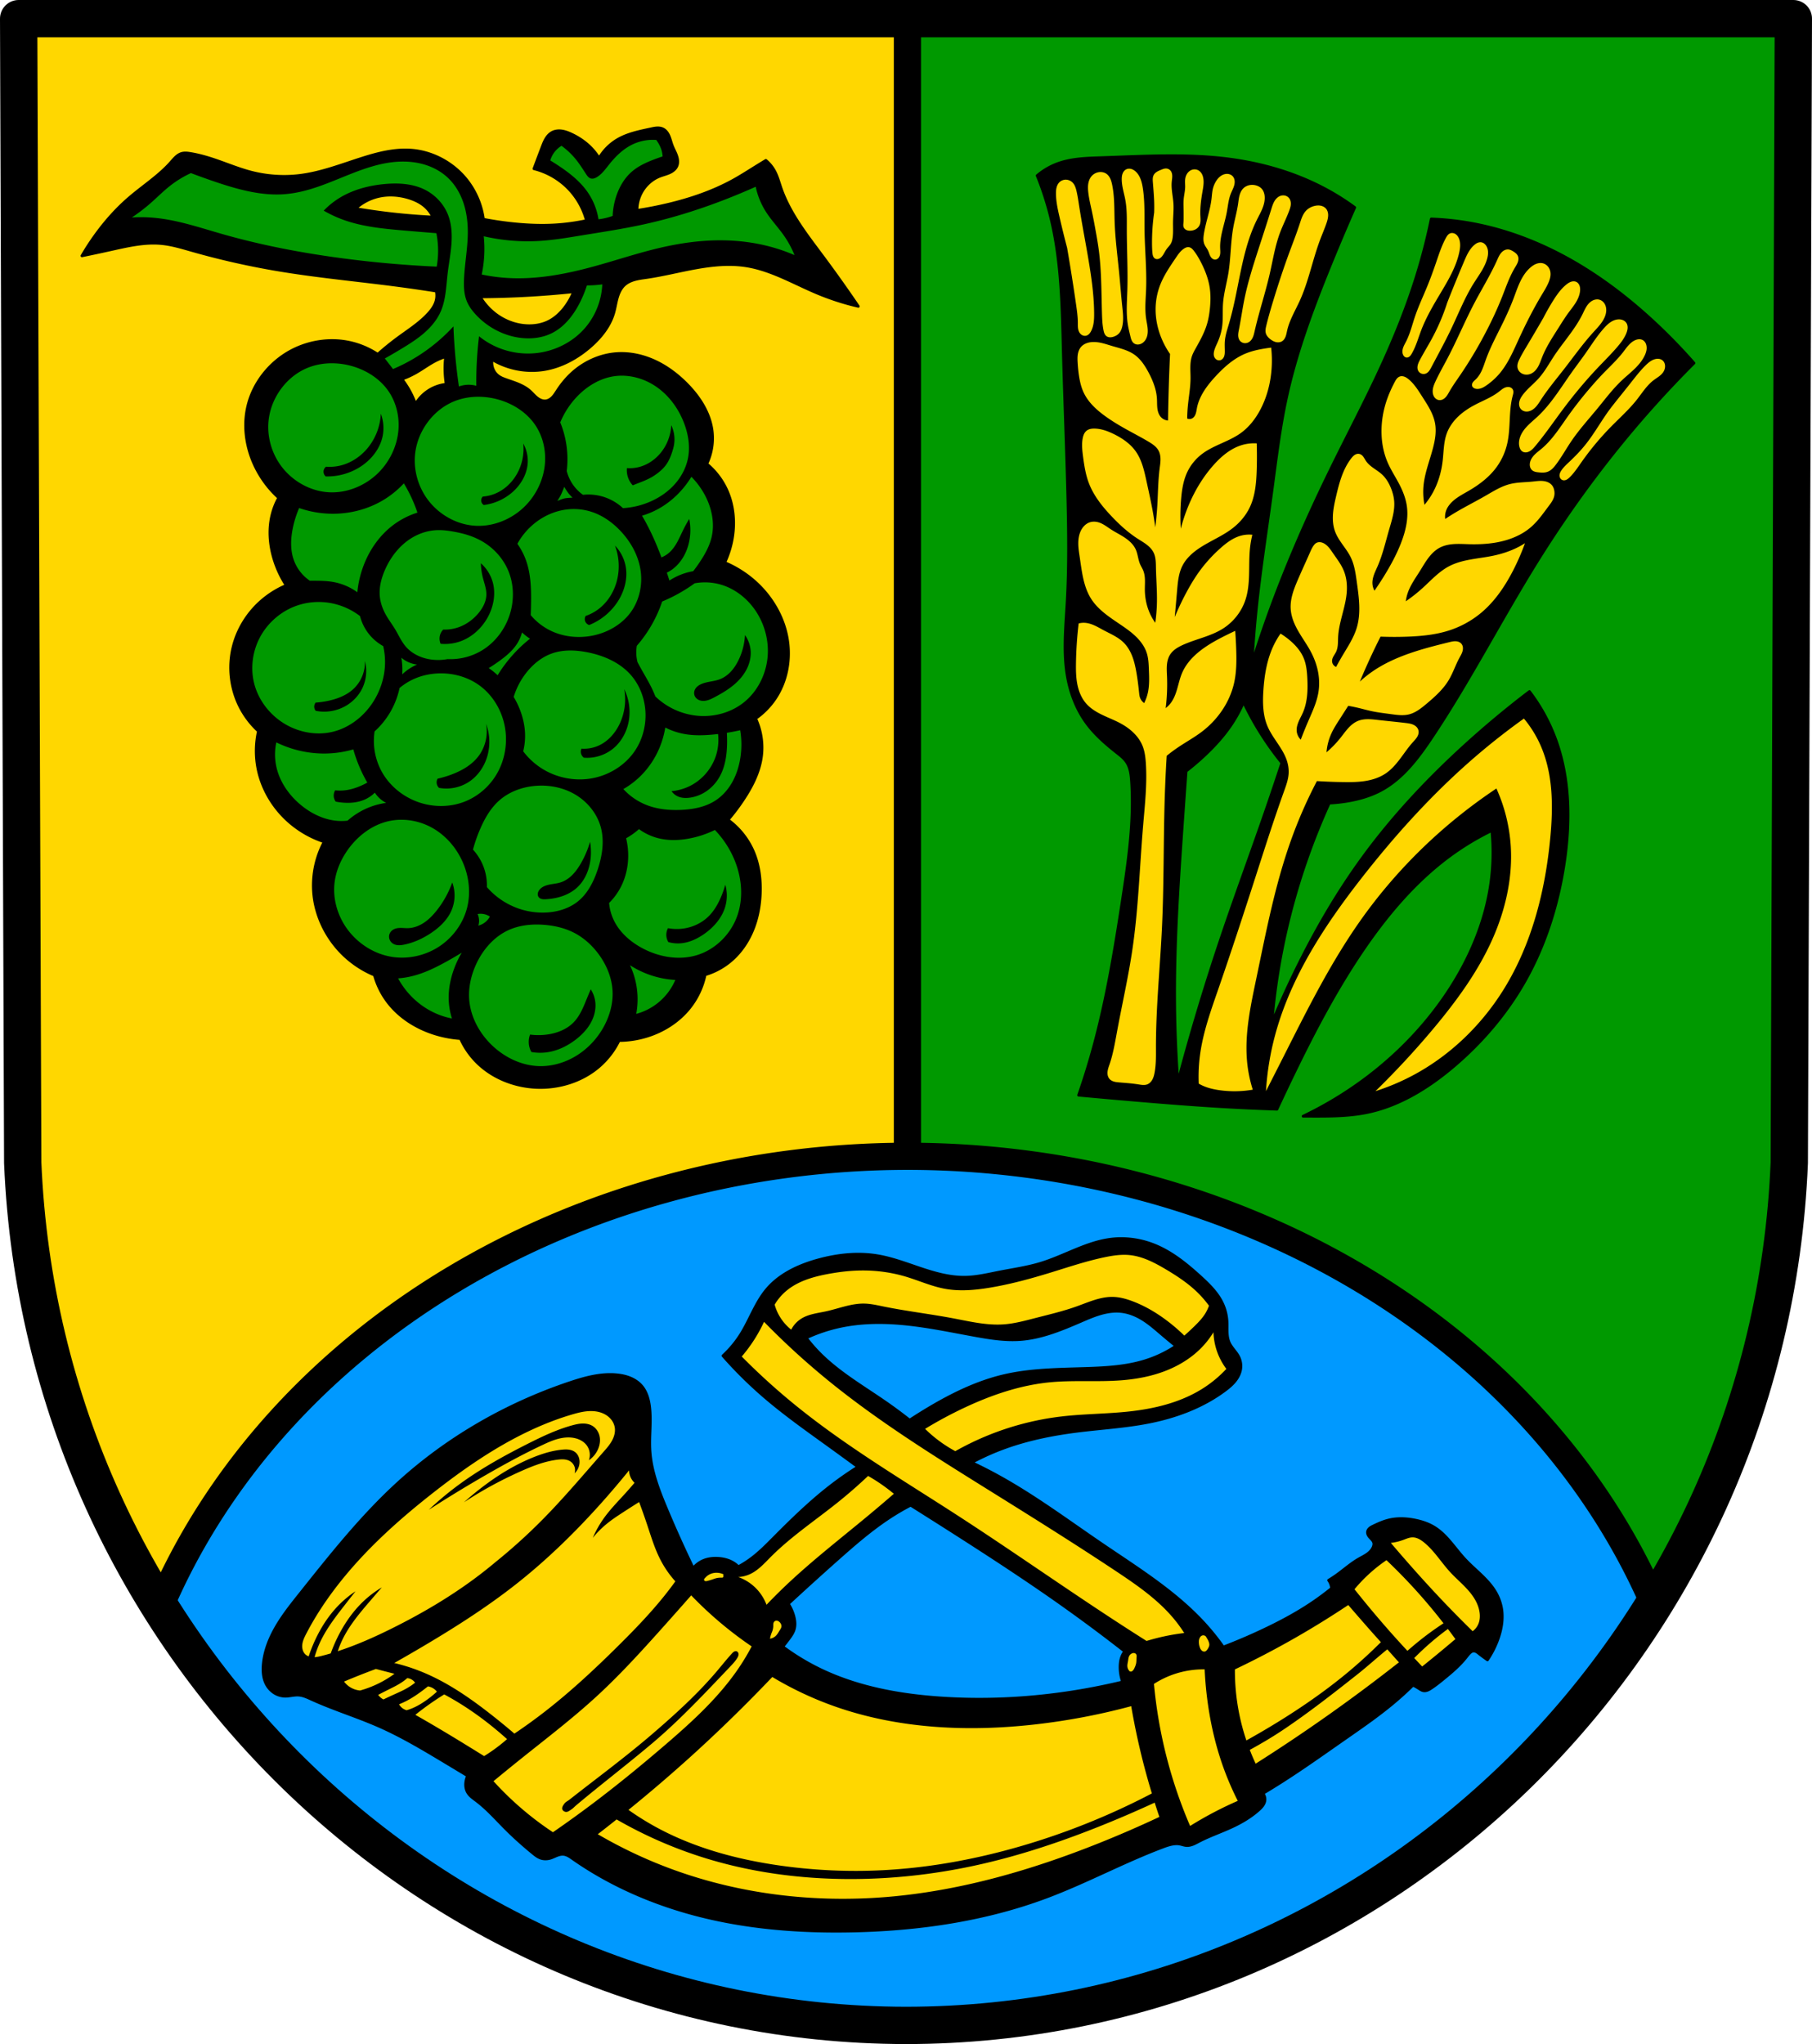 <svg xmlns="http://www.w3.org/2000/svg" width="534.247" height="602.651" viewBox="0 0 141.353 159.451"><path style="fill:gold;fill-opacity:1;fill-rule:evenodd;stroke:none;stroke-width:2.91;stroke-linecap:round;stroke-linejoin:round;stroke-miterlimit:4;stroke-dasharray:none;stroke-opacity:1" d="m103.943-170.672-.317 89.247c-1.54 37.541-31.984 67.273-68.904 67.294-36.887-.046-67.342-29.789-68.905-67.294l-.317-89.247h69.22z" transform="translate(35.955 172.127)"/><path style="opacity:1;fill:#090;fill-opacity:1;fill-rule:evenodd;stroke:#000;stroke-width:8;stroke-linecap:round;stroke-linejoin:round;stroke-miterlimit:4;stroke-dasharray:none;stroke-opacity:1;paint-order:normal" d="M267.123 5.5v591.65c139.54-.08 254.604-112.452 260.428-254.34L528.748 5.5H267.123z" transform="scale(.265)"/><path style="opacity:1;fill:#09f;fill-opacity:1;fill-rule:evenodd;stroke:#000;stroke-width:8;stroke-linecap:round;stroke-linejoin:round;stroke-miterlimit:4;stroke-dasharray:none;stroke-opacity:1;paint-order:normal" d="M267.123 340.37A234.858 202.815 0 0 0 46.92 473.397c46.37 74.376 127.959 123.637 220.203 123.752 92.362-.052 173.988-49.311 220.322-123.754A234.858 202.815 0 0 0 267.123 340.37z" transform="scale(.265)"/><path style="fill:none;fill-rule:evenodd;stroke:#000;stroke-width:2.91;stroke-linecap:round;stroke-linejoin:round;stroke-miterlimit:4;stroke-dasharray:none;stroke-opacity:1" d="m103.943-170.672-.317 89.247c-1.54 37.541-31.984 67.273-68.904 67.294-36.887-.046-67.342-29.789-68.905-67.294l-.317-89.247h69.22z" transform="translate(35.955 172.127)"/><path style="fill:#000;stroke:#000;stroke-width:.802;stroke-linecap:round;stroke-linejoin:round;stroke-miterlimit:4;stroke-dasharray:none;stroke-opacity:1" d="M193.37 37.648c-.592.034-1.173.16-1.75.286-3.363.726-6.813 1.398-9.784 3.13a15.29 15.29 0 0 0-5.479 5.479 17.585 17.585 0 0 0-2.347-3.004c-1.678-1.722-3.706-3.089-5.889-4.098-.871-.402-1.778-.753-2.728-.888-.95-.136-1.952-.045-2.805.396-.79.408-1.41 1.094-1.873 1.852-.464.757-.784 1.592-1.102 2.422a697.929 697.929 0 0 0-2.431 6.45 21.398 21.398 0 0 1 10.37 6.065 21.365 21.365 0 0 1 5.087 9.198 60.433 60.433 0 0 1-9.25 1.27c-3.97.233-7.954.074-11.91-.32a100.505 100.505 0 0 1-9.168-1.341 23.898 23.898 0 0 0-4.776-11.406c-3.959-5.105-10.111-8.482-16.555-8.944-4.842-.347-9.655.88-14.283 2.348-6.074 1.926-12.071 4.3-18.394 5.088-4.83.602-9.771.256-14.479-.979-3.532-.926-6.915-2.342-10.37-3.523-2.43-.83-4.904-1.544-7.436-1.955-.845-.137-1.724-.238-2.545 0-.65.188-1.223.579-1.721 1.035-.498.456-.93.98-1.377 1.486-3.6 4.079-8.269 7.041-12.389 10.594-3.595 3.1-6.78 6.66-9.588 10.488a73.527 73.527 0 0 0-4.275 6.53 520.7 520.7 0 0 0 8.707-1.86c4.826-1.073 9.74-2.222 14.662-1.76 3.06.288 6.024 1.192 8.98 2.034a234.302 234.302 0 0 0 25.178 5.695c11.708 1.975 23.549 3.046 35.32 4.598 3.823.503 7.64 1.059 11.448 1.664a6.088 6.088 0 0 1-.1 3.033c-.403 1.375-1.281 2.562-2.25 3.62-2.544 2.775-5.768 4.816-8.804 7.044a80.307 80.307 0 0 0-6.063 4.918 24.344 24.344 0 0 0-9.004-3.647c-5.091-.942-10.462-.206-15.166 1.958-7.052 3.243-12.55 9.825-14.185 17.414-1.174 5.447-.387 11.24 1.86 16.34a30.201 30.201 0 0 0 7.337 10.175 20.42 20.42 0 0 0-1.86 4.598c-1.183 4.407-.848 9.14.489 13.502a30.583 30.583 0 0 0 3.596 7.695 27.218 27.218 0 0 0-7.875 5.067c-3.802 3.506-6.574 8.132-7.79 13.16-1.385 5.728-.712 11.938 1.895 17.224a25.286 25.286 0 0 0 5.576 7.436 26.732 26.732 0 0 0-.195 10.762c1.18 6.3 4.694 12.098 9.588 16.24a29.925 29.925 0 0 0 9.978 5.578 27.45 27.45 0 0 0-3.164 14.377c.446 7.891 4.473 15.46 10.6 20.453a29.986 29.986 0 0 0 7.338 4.402 23.328 23.328 0 0 0 3.914 7.924c3.266 4.298 7.996 7.367 13.11 9.1a32.945 32.945 0 0 0 8.316 1.664 23.418 23.418 0 0 0 4.304 6.457c4.65 4.943 11.417 7.677 18.2 7.924 6.539.238 13.221-1.816 18.197-6.067a23.91 23.91 0 0 0 5.967-7.728 28.754 28.754 0 0 0 8.218-1.272c4.86-1.498 9.343-4.347 12.524-8.316a23.19 23.19 0 0 0 4.597-9.783 20.932 20.932 0 0 0 7.829-4.305c2.746-2.403 4.834-5.518 6.21-8.898 1.377-3.38 2.055-7.024 2.204-10.67.172-4.23-.378-8.539-2.055-12.426a22.644 22.644 0 0 0-7.436-9.293 61.254 61.254 0 0 0 4.696-6.262c2.404-3.673 4.44-7.693 5.088-12.035.581-3.9-.003-7.967-1.663-11.545a22.189 22.189 0 0 0 5.772-5.87c3.192-4.767 4.425-10.742 3.719-16.437-.91-7.342-4.979-14.15-10.707-18.832a32.31 32.31 0 0 0-7.883-4.746 28.38 28.38 0 0 0 2.055-6.164c1.097-5.229.654-10.84-1.665-15.654a21.558 21.558 0 0 0-5.673-7.24 17.575 17.575 0 0 0 1.564-9.783c-.68-5.245-3.72-9.933-7.435-13.698-2.685-2.72-5.775-5.071-9.235-6.697-3.46-1.626-7.298-2.51-11.115-2.305-5.13.277-10.087 2.556-13.81 6.096-1.508 1.432-2.821 3.062-3.958 4.803-.433.663-.843 1.348-1.39 1.922-.547.573-1.253 1.033-2.041 1.117-.476.05-.961-.039-1.405-.217a4.78 4.78 0 0 1-1.218-.744c-.742-.603-1.353-1.354-2.07-1.986-1.937-1.706-4.511-2.443-6.944-3.303-.843-.298-1.692-.623-2.396-1.174-.931-.728-1.55-1.826-1.75-2.99-.1-.582-.1-1.18 0-1.762 4.586 2.767 10.177 3.828 15.458 2.936 5.026-.85 9.663-3.4 13.5-6.754 3.059-2.674 5.716-5.978 6.85-9.88.416-1.429.62-2.912 1.02-4.347.398-1.434 1.02-2.857 2.111-3.871.859-.798 1.96-1.294 3.09-1.607 1.13-.313 2.297-.454 3.457-.623 4.884-.713 9.677-1.95 14.535-2.823 4.858-.873 9.85-1.381 14.727-.62 7.408 1.154 14.021 5.123 20.937 8.02a75.365 75.365 0 0 0 12.13 3.915 426.468 426.468 0 0 0-10.698-15.028c-4.665-6.26-9.582-12.54-12.11-19.925-.566-1.656-1.013-3.367-1.851-4.903a10.721 10.721 0 0 0-2.56-3.11c-.957.575-1.91 1.156-2.858 1.745-2.205 1.37-4.388 2.779-6.658 4.037-6.117 3.39-12.81 5.646-19.618 7.246a111.93 111.93 0 0 1-8.8 1.7 11.034 11.034 0 0 1 1.302-5.217c1.163-2.17 3.09-3.933 5.38-4.836.94-.371 1.933-.598 2.855-1.012a5.34 5.34 0 0 0 1.287-.79c.384-.327.712-.73.912-1.194.134-.31.21-.643.24-.979.08-.896-.171-1.791-.513-2.623-.343-.832-.78-1.624-1.098-2.465-.343-.903-.548-1.855-.928-2.744a5.206 5.206 0 0 0-.728-1.248 3.226 3.226 0 0 0-1.121-.898c-.537-.25-1.144-.318-1.735-.286zm149.65 8.192c-6.289.05-12.588.357-18.872.568-4.303.145-8.697.26-12.744 1.733a19.882 19.882 0 0 0-6.09 3.55 90.31 90.31 0 0 1 4.319 13.704c2.857 12.451 3.04 25.336 3.379 38.107.374 14.08.956 28.155 1.314 42.236.267 10.513.408 21.039-.19 31.537-.406 7.138-1.15 14.345 0 21.4.822 5.035 2.636 9.954 5.634 14.08 2.478 3.413 5.698 6.211 9.01 8.823 1.03.812 2.089 1.629 2.824 2.715 1.12 1.655 1.36 3.738 1.494 5.732.775 11.526-.87 23.065-2.612 34.485-2.231 14.629-4.637 29.262-8.525 43.54a215.565 215.565 0 0 1-4.443 14.335c5.63.521 11.26 1.02 16.894 1.5 8.378.713 16.76 1.382 25.154 1.879 5.44.322 10.886.571 16.332.75a636.804 636.804 0 0 1 5.069-10.7c6.083-12.539 12.597-24.911 20.46-36.418 7.232-10.58 15.69-20.488 26.094-27.97a79.48 79.48 0 0 1 11.64-6.946 64.81 64.81 0 0 1-.188 14.641c-1.52 11.982-6.403 23.393-13.141 33.416-7.301 10.86-16.794 20.206-27.596 27.594a110.572 110.572 0 0 1-14.642 8.447c6.023 0 12.097.154 18.021-.937 9.829-1.81 18.658-7.244 26.281-13.705 8.38-7.103 15.619-15.593 21.026-25.155 5.914-10.46 9.59-22.105 11.451-33.976 1.976-12.597 1.882-25.807-2.629-37.733a53.429 53.429 0 0 0-7.51-13.515 281.539 281.539 0 0 0-19.146 15.957c-11.02 10.042-21.26 20.986-30.035 33.039-7.59 10.424-14.056 21.638-19.711 33.226a280.421 280.421 0 0 0-6.946 15.393 192.515 192.515 0 0 1 3.004-21.588c1.76-8.913 4.15-17.7 7.133-26.281a197.996 197.996 0 0 1 6.758-16.895 46.497 46.497 0 0 0 5.256-.564c3.452-.57 6.864-1.54 9.95-3.19 6.427-3.437 10.965-9.522 15.017-15.582 5.34-7.986 10.219-16.27 15.017-24.592 5.366-9.306 10.638-18.67 16.332-27.78 10.222-16.354 21.802-31.87 34.729-46.18a309.446 309.446 0 0 1 11.076-11.64 165.302 165.302 0 0 0-11.264-11.638c-8.226-7.706-17.278-14.589-27.22-19.898-8.414-4.493-17.464-7.847-26.844-9.574a82.712 82.712 0 0 0-12.014-1.315 174.701 174.701 0 0 1-4.129 16.145c-2.982 9.704-6.807 19.134-11.076 28.345-4.46 9.624-9.405 19.013-14.08 28.534-6.76 13.768-12.962 27.824-18.209 42.238a346.237 346.237 0 0 0-5.256 15.58c.259-4.951.635-9.897 1.127-14.83 1.196-11.995 3.08-23.908 4.693-35.854 1.247-9.229 2.336-18.496 4.317-27.595 2.82-12.951 7.42-25.445 12.39-37.733 2.471-6.109 5.036-12.18 7.696-18.209a71.912 71.912 0 0 0-8.635-5.443c-8.772-4.695-18.48-7.532-28.346-8.822-6.233-.816-12.51-1.022-18.798-.971zM114.799 57.436c1.882-.02 3.772.28 5.572.837 1.717.533 3.386 1.313 4.734 2.502a9.405 9.405 0 0 1 2.323 3.125 187.452 187.452 0 0 1-22.776-2.5 15.09 15.09 0 0 1 6.787-3.572 15.7 15.7 0 0 1 3.36-.392zm54.07 28.437a19.88 19.88 0 0 1-2.232 4.107c-1.43 2.022-3.282 3.8-5.537 4.825-1.51.685-3.168 1.016-4.825 1.07-3.446.111-6.894-.992-9.734-2.947a17.78 17.78 0 0 1-5.18-5.537 277.9 277.9 0 0 0 27.508-1.518zm-37.69 19.113a29.709 29.709 0 0 0 .178 8.127 11.979 11.979 0 0 0-5.27 1.877c-1.529 1-2.824 2.356-3.751 3.93a27.016 27.016 0 0 0-4.02-7.324 25.708 25.708 0 0 0 4.11-1.877c1.999-1.135 3.843-2.536 5.894-3.573a18.884 18.884 0 0 1 2.86-1.16zm234.895 101.707a89.143 89.143 0 0 0 11.278 17.881 938.23 938.23 0 0 1-4.995 14.82c-4.245 12.261-8.744 24.433-12.886 36.729a667.761 667.761 0 0 0-12.727 42.367 355.63 355.63 0 0 1-.967-24.969c-.057-16.127.982-32.236 2.094-48.326.42-6.068.85-12.136 1.29-18.203a75.58 75.58 0 0 0 5.476-4.672c3.004-2.82 5.788-5.901 8.054-9.343a40.478 40.478 0 0 0 3.383-6.284zm-35.762 157.9a24.634 24.634 0 0 0-3.316.19c-7.243.909-13.674 4.966-20.658 7.092-3.98 1.211-8.12 1.788-12.203 2.592-3.292.648-6.582 1.448-9.936 1.512-4.725.089-9.347-1.289-13.822-2.81-4.05-1.375-8.086-2.886-12.31-3.562-5.748-.919-11.669-.25-17.28 1.295-5.694 1.568-11.326 4.175-15.117 8.703-3.245 3.876-4.881 8.826-7.56 13.112a30.947 30.947 0 0 1-5.292 6.37c3.718 4.229 7.725 8.2 11.987 11.88 6.029 5.205 12.546 9.81 19.006 14.47 2.925 2.111 5.841 4.235 8.748 6.372a98.298 98.298 0 0 0-7.776 5.4c-6.026 4.63-11.491 9.941-16.845 15.334-2.138 2.153-4.271 4.332-6.696 6.156a30.175 30.175 0 0 1-3.888 2.485 7.748 7.748 0 0 0-1.512-1.19c-1.346-.809-2.917-1.19-4.485-1.281-1.446-.084-2.925.08-4.263.635a7.658 7.658 0 0 0-3.024 2.267 359.084 359.084 0 0 1-7.882-17.494c-2.296-5.481-4.482-11.132-4.86-17.062-.275-4.315.419-8.668-.107-12.96-.272-2.215-.912-4.471-2.377-6.156-.889-1.02-2.047-1.787-3.297-2.306-1.25-.52-2.59-.8-3.938-.934-4.76-.471-9.505.851-14.039 2.377-18.588 6.256-35.953 16.25-50.431 29.48-10.723 9.8-19.78 21.255-28.834 32.614-2.455 3.08-4.923 6.169-6.914 9.566-1.992 3.398-3.504 7.141-3.885 11.06-.196 2.02-.071 4.14.863 5.94a6.802 6.802 0 0 0 2.27 2.541 6.15 6.15 0 0 0 3.238 1.022c1.338.027 2.66-.404 3.996-.323 1.357.084 2.62.687 3.857 1.25 6.501 2.959 13.368 5.043 19.9 7.928 6.489 2.865 12.602 6.501 18.683 10.153 2.45 1.471 4.898 2.947 7.343 4.427a6.247 6.247 0 0 0-.539 1.836c-.136 1.024-.006 2.104.504 3.002.601 1.06 1.654 1.77 2.627 2.504 3.154 2.383 5.779 5.381 8.57 8.18 2.556 2.562 5.264 4.968 8.06 7.263.668.548 1.355 1.098 2.161 1.405.89.338 1.888.357 2.807.107.676-.183 1.306-.505 1.955-.77.649-.264 1.342-.473 2.04-.417.504.04.988.217 1.434.453.446.235.859.529 1.272.818 11.726 8.222 25.167 13.865 39.096 17.197 14.312 3.425 29.123 4.446 43.836 4.102 19.278-.45 38.642-3.265 56.695-10.043 11.52-4.325 22.4-10.219 33.908-14.58.884-.335 1.777-.662 2.701-.863.815-.178 1.662-.256 2.483-.108.654.118 1.283.378 1.945.432.65.053 1.303-.097 1.912-.332.609-.235 1.181-.554 1.76-.856 3.103-1.616 6.431-2.749 9.61-4.213 2.889-1.33 5.671-2.95 8.04-5.074.398-.356.786-.73 1.108-1.156.32-.427.575-.912.68-1.436a2.83 2.83 0 0 0-.54-2.267 221.953 221.953 0 0 0 5.94-3.672c6.13-3.924 12.062-8.147 18.033-12.31 4.88-3.403 9.795-6.774 14.363-10.585a94.613 94.613 0 0 0 5.832-5.29 16.33 16.33 0 0 1 1.727.97c.408.264.82.552 1.297.649.418.084.856.013 1.256-.14.399-.151.763-.38 1.119-.616 1.242-.825 2.408-1.758 3.564-2.7 2.354-1.917 4.697-3.888 6.588-6.263.35-.44.684-.896 1.078-1.297.15-.153.31-.297.488-.414.18-.117.38-.203.592-.233.32-.044.649.048.936.198.287.15.54.356.793.558a42.065 42.065 0 0 0 2.484 1.836 27.635 27.635 0 0 0 2.936-5.66c1.18-3.11 1.794-6.516 1.168-9.783a14.296 14.296 0 0 0-1.76-4.588c-2.26-3.806-6.032-6.419-9.04-9.666-2.958-3.195-5.286-7.115-9.005-9.379-1.701-1.035-3.623-1.67-5.574-2.068-2.597-.53-5.313-.646-7.883 0-1.54.386-2.999 1.036-4.428 1.726-.383.186-.77.378-1.094.655-.323.276-.58.651-.632 1.074-.046.372.071.75.261 1.074.19.323.45.599.71.87.182.189.367.38.523.591.156.212.283.448.34.705.078.358.014.735-.108 1.08-.322.913-1.027 1.644-1.814 2.207-.787.563-1.665.983-2.504 1.465-2.237 1.285-4.178 3.018-6.264 4.535-.84.611-1.705 1.186-2.592 1.727a4.576 4.576 0 0 1 .864 2.377 79.465 79.465 0 0 1-5.832 4.318c-4.418 2.97-9.123 5.49-13.93 7.775a168.444 168.444 0 0 1-12.096 5.184 69.57 69.57 0 0 0-5.906-7.293c-8.537-9.196-19.355-15.886-29.73-22.943-9.91-6.741-19.553-13.926-30.022-19.762a136.264 136.264 0 0 0-8.424-4.32 72.703 72.703 0 0 1 9.611-4.32c6.815-2.487 13.971-3.94 21.166-4.86 7.129-.912 14.333-1.31 21.383-2.7 7.967-1.57 15.779-4.46 22.303-9.294 1.062-.787 2.094-1.629 2.943-2.64.85-1.013 1.515-2.209 1.752-3.509a6.08 6.08 0 0 0-.54-3.779c-.757-1.512-2.122-2.665-2.807-4.21-.429-.967-.567-2.038-.606-3.095-.038-1.056.018-2.114-.043-3.17a14.31 14.31 0 0 0-1.295-5.183c-1.46-3.155-4.014-5.655-6.588-7.992-4.004-3.638-8.279-7.122-13.283-9.178a26.376 26.376 0 0 0-9.719-1.99zm-1.947 21.387c.504-.012 1.007.003 1.51.051 2.117.2 4.156.968 5.994 2.037 2.221 1.292 4.158 3.01 6.113 4.676a194.097 194.097 0 0 0 4.196 3.477 35.134 35.134 0 0 1-8.99 4.314c-5.555 1.748-11.443 2.088-17.262 2.28-8.194.269-16.476.28-24.457 2.156-7.784 1.83-15.062 5.387-21.938 9.47a149.558 149.558 0 0 0-5.754 3.598 139.841 139.841 0 0 0-6.953-5.156c-6.674-4.635-13.814-8.737-19.539-14.504a45.318 45.318 0 0 1-3.957-4.557 46.85 46.85 0 0 1 10.55-3.476c5.233-1.057 10.62-1.21 15.944-.838 7.79.544 15.454 2.199 23.137 3.596 4.433.806 8.932 1.53 13.426 1.199 6.233-.46 12.123-2.917 17.861-5.395 1.854-.8 3.71-1.608 5.649-2.176 1.453-.425 2.96-.714 4.47-.752zm-60.293 57.104c4.682 2.94 9.35 5.899 14.006 8.879 10.557 6.756 21.05 13.62 31.264 20.885a481.61 481.61 0 0 1 17.758 13.254c-.3.384-.554.806-.752 1.252-.452 1.015-.612 2.138-.625 3.25-.018 1.529.239 3.06.752 4.501a183.404 183.404 0 0 1-16.883 3.252c-11.914 1.72-24.003 2.262-36.016 1.5-12.563-.796-25.214-3.077-36.514-8.627a67.507 67.507 0 0 1-10.63-6.503 72.503 72.503 0 0 0 1.752-2.25c.662-.888 1.315-1.814 1.625-2.877.365-1.258.219-2.614-.125-3.877-.35-1.284-.9-2.512-1.625-3.627a955.29 955.29 0 0 1 14.63-13.254c4.909-4.355 9.882-8.677 15.381-12.256a71.081 71.081 0 0 1 6.002-3.502z" transform="scale(.265)"/><path style="fill:#090;fill-opacity:1;stroke:none;stroke-width:1px;stroke-linecap:butt;stroke-linejoin:miter;stroke-opacity:1" d="M192.28 41.16a13.919 13.919 0 0 0-6.167 1.397c-2.691 1.312-4.889 3.465-6.758 5.804-1.093 1.37-2.13 2.853-3.626 3.766a3.38 3.38 0 0 1-.87.394 1.76 1.76 0 0 1-.945.014c-.315-.091-.59-.292-.816-.53-.227-.236-.41-.512-.59-.786-.908-1.382-1.785-2.786-2.81-4.082a22.39 22.39 0 0 0-4.401-4.217 7.473 7.473 0 0 0-2.041 1.814 7.47 7.47 0 0 0-1.27 2.495 73.448 73.448 0 0 1 2.494 1.587c3.246 2.159 6.371 4.63 8.573 7.846a19.298 19.298 0 0 1 3.129 7.89 18.39 18.39 0 0 0 4.172-.997c.081-2.1.48-4.187 1.18-6.168.907-2.575 2.347-5.001 4.398-6.803 1.855-1.63 4.136-2.694 6.441-3.582.884-.34 1.776-.659 2.676-.953a7.418 7.418 0 0 0-.229-1.541c-.226-.882-.613-1.717-1.088-2.494-.17-.28-.35-.552-.543-.817a13.624 13.624 0 0 0-.91-.037zm-73.622 6.397c-.687-.001-1.374.026-2.058.08-4.658.363-9.139 1.9-13.483 3.617-4.344 1.717-8.629 3.635-13.146 4.824-2.14.563-4.327.96-6.534 1.106-4.878.322-9.763-.586-14.47-1.909-2.336-.656-4.641-1.415-6.934-2.21a229.575 229.575 0 0 1-5.828-2.112 30.51 30.51 0 0 0-6.23 3.818c-1.935 1.533-3.675 3.296-5.528 4.926a53.064 53.064 0 0 1-5.627 4.32 42.872 42.872 0 0 1 6.633.1c6.767.629 13.265 2.851 19.797 4.725 11.737 3.366 23.768 5.646 35.875 7.234 9.105 1.195 18.26 2 27.434 2.412a27.004 27.004 0 0 0-.1-9.847c-3.25-.255-6.5-.523-9.748-.805-5.949-.516-11.968-1.094-17.586-3.115a35.674 35.674 0 0 1-5.828-2.713 23.197 23.197 0 0 1 4.119-3.416c4.108-2.672 8.987-3.981 13.867-4.422 3.956-.357 8.09-.137 11.658 1.607 3.116 1.523 5.665 4.208 6.934 7.436 1.067 2.713 1.227 5.706 1.016 8.613-.211 2.908-.778 5.777-1.116 8.672-.448 3.842-.518 7.83-2.11 11.356-1.066 2.357-2.77 4.384-4.714 6.091-1.944 1.707-4.133 3.114-6.342 4.461a167.847 167.847 0 0 1-5.326 3.115l.705.905c.571.735 1.14 1.473 1.707 2.21a51.134 51.134 0 0 0 17.787-12.562 165.195 165.195 0 0 0 1.608 17.688 8.537 8.537 0 0 1 2.916-.504c.746.003 1.49.106 2.209.303a111.788 111.788 0 0 1 .805-14.573 22.864 22.864 0 0 0 5.326 3.217 23.094 23.094 0 0 0 11.758 1.707c5.422-.636 10.616-3.29 14.17-7.435a21.127 21.127 0 0 0 5.023-12.762v-.002a34.08 34.08 0 0 1-4.522.303 34.391 34.391 0 0 1-2.11 5.125c-1.874 3.675-4.543 7.115-8.241 8.943-2.954 1.46-6.386 1.786-9.647 1.307-4.868-.717-9.434-3.21-12.761-6.834-1.068-1.163-2.022-2.455-2.614-3.918-.828-2.05-.903-4.325-.804-6.534.195-4.367 1.022-8.691 1.105-13.062.058-3.032-.248-6.092-1.164-8.982-.916-2.891-2.463-5.613-4.664-7.7-1.992-1.888-4.482-3.219-7.12-3.978-1.977-.57-4.036-.825-6.097-.826zm103.803 7.414a192.683 192.683 0 0 1-6.82 2.898c-8.49 3.417-17.233 6.232-26.174 8.186-6.035 1.319-12.148 2.243-18.244 3.238-4.076.665-8.156 1.365-12.278 1.621a57.75 57.75 0 0 1-16.539-1.365h-.002a36.516 36.516 0 0 1-.595 11.254c2.499.529 5.038.871 7.587 1.023 8.48.506 16.954-1.094 25.15-3.324 6.582-1.79 13.053-3.991 19.694-5.543 6.063-1.416 12.275-2.289 18.5-2.217 4.832.056 9.664.684 14.324 1.961a52.35 52.35 0 0 1 6.82 2.389 29.021 29.021 0 0 0-3.154-5.799c-1.68-2.392-3.72-4.523-5.287-6.99a22.227 22.227 0 0 1-2.982-7.332zM98.15 106.939c-2.9-.065-5.8.468-8.419 1.7-2.617 1.23-4.903 3.127-6.681 5.408-2.079 2.667-3.472 5.875-3.924 9.226-.621 4.606.576 9.41 3.182 13.258 3.268 4.826 8.813 8.102 14.634 8.38 5.369.255 10.746-2.02 14.532-5.835 3.357-3.384 5.505-7.97 5.832-12.726.261-3.814-.657-7.73-2.758-10.924-2.557-3.887-6.75-6.537-11.242-7.742a21.878 21.878 0 0 0-5.157-.745zm85.507 3.66a16.04 16.04 0 0 0-2.93.162c-4.142.621-7.918 2.917-10.818 5.94a24.678 24.678 0 0 0-4.984 7.635 28.81 28.81 0 0 1 1.91 14.318 12.374 12.374 0 0 0 1.695 3.819 12.381 12.381 0 0 0 3.076 3.181c2.288-.245 4.63.047 6.788.848a14.99 14.99 0 0 1 4.986 3.076 23.547 23.547 0 0 0 8.484-2.121c2.63-1.213 5.044-2.93 6.94-5.121 1.895-2.19 3.258-4.862 3.771-7.713.6-3.333.027-6.799-1.166-9.969-1.686-4.484-4.672-8.536-8.697-11.134-2.695-1.74-5.86-2.797-9.055-2.918v-.002zm-42.377 6.202c-2.899-.066-5.8.467-8.42 1.699-2.617 1.23-4.903 3.127-6.681 5.408-2.08 2.667-3.472 5.878-3.924 9.229-.621 4.605.576 9.408 3.181 13.256 3.269 4.825 8.815 8.101 14.637 8.378 5.369.256 10.744-2.018 14.53-5.833 3.357-3.384 5.505-7.971 5.832-12.727.261-3.814-.655-7.73-2.756-10.924-2.557-3.886-6.75-6.537-11.243-7.742a21.877 21.877 0 0 0-5.156-.744zm-29.172 4.988a11.97 11.97 0 0 1 .532 6.576c-.747 3.67-3.24 6.842-6.364 8.908a18.068 18.068 0 0 1-10.394 2.97 1.848 1.848 0 0 1-.637-1.59c.056-.503.334-.978.744-1.274a13.565 13.565 0 0 0 4.135-.318c3.318-.78 6.28-2.829 8.379-5.514a17.215 17.215 0 0 0 3.605-9.758zm85.493 3.375a9.701 9.701 0 0 1 .64 6.598c-.405 1.55-1.06 3.49-2.094 4.957-.935 1.327-2.233 2.398-3.587 3.293-1.922 1.27-4.055 1.939-6.293 2.853a6.542 6.542 0 0 1-1.717-5.076c1.12.087 2.253 0 3.347-.258 2.687-.63 5.085-2.292 6.784-4.467a13.94 13.94 0 0 0 2.92-7.9zm-43.569 5.4a10.478 10.478 0 0 1 1.32 5.622c-.164 3.273-1.906 6.345-4.337 8.543a15.802 15.802 0 0 1-8.602 3.931 1.62 1.62 0 0 1-.76-1.293c-.017-.442.16-.89.477-1.199a11.864 11.864 0 0 0 3.535-.818c2.768-1.11 5.062-3.27 6.525-5.87a15.069 15.069 0 0 0 1.842-8.916zm49.498 9.786a27.73 27.73 0 0 1-3.181 4.242 25.894 25.894 0 0 1-5.621 4.666 24.255 24.255 0 0 1-5.727 2.545 69.62 69.62 0 0 1 2.44 4.56c1.225 2.511 2.292 5.097 3.273 7.713a8.13 8.13 0 0 0 2.347-1.455c1.923-1.734 2.892-4.25 4.03-6.576a40.192 40.192 0 0 1 1.803-3.287 16.8 16.8 0 0 1 0 6.576c-.647 3.23-2.33 6.321-4.985 8.271-.504.37-1.046.685-1.605.965.257.773.514 1.545.757 2.323a18.652 18.652 0 0 1 6.999-2.756 44.645 44.645 0 0 0 2.334-3.29c1.333-2.071 2.507-4.284 3.076-6.681.997-4.204.036-8.711-2.016-12.514a23.303 23.303 0 0 0-3.924-5.302zm-84.648 1.93a27.441 27.441 0 0 1-6.592 5.238c-3.825 2.176-8.17 3.41-12.562 3.662a30.253 30.253 0 0 1-11.663-1.633 29.75 29.75 0 0 0-1.914 6.139c-.586 2.983-.7 6.135.282 9.013a12.448 12.448 0 0 0 4.787 6.254c2.354 0 4.729-.041 7.043.395a17.318 17.318 0 0 1 6.93 2.986 30.547 30.547 0 0 1 1.913-8.057c1.799-4.642 4.79-8.865 8.79-11.83a23.509 23.509 0 0 1 6.986-3.549 42.668 42.668 0 0 0-4-8.619zm47.21 1.038s-.623 1.652-1.017 2.44c-.293.587-.998 1.697-.998 1.697s1.39-.583 2.121-.742c.764-.166 2.334-.213 2.334-.213s-.813-.819-1.168-1.271c-.472-.602-1.271-1.91-1.271-1.91zm3.206 6.53a16.472 16.472 0 0 0-1.72.047c-3.483.27-6.855 1.62-9.653 3.71a20.279 20.279 0 0 0-5.621 6.471 20.247 20.247 0 0 1 2.652 5.195c1.253 3.693 1.411 7.662 1.379 11.561a126.925 126.925 0 0 1-.106 4.242 17.836 17.836 0 0 0 5.62 4.455c3.824 1.929 8.312 2.413 12.515 1.59 4.52-.884 8.808-3.338 11.455-7.105 2.434-3.465 3.365-7.9 2.756-12.09-.644-4.437-2.94-8.537-6.045-11.772-2.282-2.378-5.044-4.35-8.166-5.41a17.018 17.018 0 0 0-5.066-.894zm-39.654 6.203v.002a16.33 16.33 0 0 0-1.477.029c-2.37.164-4.688.928-6.736 2.13-3.715 2.182-6.491 5.758-8.184 9.72-1.011 2.365-1.667 4.938-1.45 7.502.167 1.949.834 3.836 1.79 5.543.825 1.472 1.86 2.815 2.728 4.261 1.034 1.72 1.843 3.597 3.155 5.116 1.948 2.254 4.88 3.518 7.843 3.837a15.3 15.3 0 0 0 4.434-.171 18.04 18.04 0 0 0 9.975-2.473c4.453-2.633 7.64-7.23 8.78-12.276.823-3.639.612-7.53-.767-10.998-1.432-3.602-4.105-6.68-7.416-8.697-1.845-1.124-3.877-1.926-5.968-2.47a36.463 36.463 0 0 0-2.301-.512c-1.454-.28-2.93-.506-4.406-.543zm51.394 4.564a11.963 11.963 0 0 1 3.088 5.828c.767 3.666-.268 7.566-2.318 10.7a18.067 18.067 0 0 1-8.37 6.841 1.854 1.854 0 0 1-1.214-1.21 1.838 1.838 0 0 1 .18-1.462 13.565 13.565 0 0 0 3.671-1.93c2.74-2.028 4.647-5.083 5.512-8.38a17.21 17.21 0 0 0-.549-10.387zm-39.486 5.188a11.592 11.592 0 0 1 3.41 5.285c1.085 3.551.367 7.503-1.45 10.742-1.782 3.18-4.655 5.795-8.099 6.992-1.825.635-3.79.869-5.713.682a3.848 3.848 0 0 1-.17-2.559 3.825 3.825 0 0 1 .938-1.619 12.247 12.247 0 0 0 4.263-.597c2.4-.786 4.527-2.32 6.14-4.262 1.267-1.528 2.248-3.387 2.3-5.371.045-1.717-.601-3.367-1.024-5.032a19.713 19.713 0 0 1-.595-4.261zm65.742 5.625c-.941.011-1.881.105-2.807.277a46.999 46.999 0 0 1-9.562 5.36 38.45 38.45 0 0 1-7.461 13.029 11.666 11.666 0 0 0 .21 4.834c.41.776.83 1.547 1.26 2.312.962 1.708 1.975 3.39 2.838 5.149a34.32 34.32 0 0 1 1.157 2.627 20.74 20.74 0 0 0 12.295 5.673c4.782.465 9.757-.838 13.554-3.783 4.437-3.44 7.06-8.995 7.252-14.605.158-4.577-1.24-9.19-3.888-12.926-2.472-3.486-6.073-6.223-10.194-7.355a16.72 16.72 0 0 0-4.654-.592zm-113.598 5.777a19.666 19.666 0 0 0-5.826.91c-4.9 1.555-9.113 5.142-11.463 9.713-2.045 3.978-2.68 8.682-1.662 13.037 1.204 5.15 4.706 9.672 9.275 12.336 4.08 2.378 9.04 3.304 13.649 2.276 5.287-1.18 9.846-4.872 12.6-9.538 1.829-3.098 2.921-6.64 3.062-10.236.072-1.85-.105-3.71-.525-5.514a14.09 14.09 0 0 1-4.987-4.636 14.056 14.056 0 0 1-1.838-4.2 20.141 20.141 0 0 0-8.75-3.85 19.862 19.862 0 0 0-3.535-.298zm59.971 8.961a11.608 11.608 0 0 1-1.4 3.236c-1.236 1.968-3.031 3.518-4.899 4.9a48.493 48.493 0 0 1-3.5 2.364 20.696 20.696 0 0 1 2.625 2.1 41.21 41.21 0 0 1 4.986-6.563 41.212 41.212 0 0 1 4.551-4.2 14.571 14.571 0 0 1-2.363-1.837zm65.637.775a9.153 9.153 0 0 1 1.681 4.834c.087 1.754-.343 3.516-1.12 5.09-.779 1.575-1.897 2.966-3.188 4.156-1.862 1.718-4.066 3.02-6.305 4.206-.986.522-2.02 1.034-3.135 1.087-.557.027-1.127-.065-1.625-.318-.497-.253-.917-.673-1.125-1.191a2.195 2.195 0 0 1-.125-1.14c.06-.384.217-.75.442-1.065.365-.514.901-.885 1.47-1.157 1.737-.829 3.766-.797 5.569-1.472 1.271-.477 2.4-1.299 3.324-2.293.924-.995 1.653-2.16 2.246-3.381a19.143 19.143 0 0 0 1.89-7.356zm-51.647 4.545c-1.788.023-3.558.286-5.24.891-2.783 1-5.19 2.896-7.088 5.164a21.706 21.706 0 0 0-4.111 7.611 24.475 24.475 0 0 1 2.275 4.989c.573 1.755.946 3.58 1.049 5.423a18.951 18.951 0 0 1-.525 5.6 20.868 20.868 0 0 0 5.95 5.338c4.063 2.423 8.97 3.4 13.65 2.713 5.413-.796 10.51-3.888 13.474-8.488 2.187-3.395 3.185-7.522 2.888-11.55-.282-3.836-1.747-7.611-4.289-10.5-3.211-3.648-7.919-5.694-12.685-6.65-1.753-.35-3.56-.565-5.348-.54zm-49.513 2.118a20.597 20.597 0 0 1 .261 4.898 14.944 14.944 0 0 1 4.375-2.887 8.618 8.618 0 0 1-4.636-2.011zm-10.723.97a11.69 11.69 0 0 1-.715 7.918c-1.023 2.17-2.73 4-4.791 5.225a12.801 12.801 0 0 1-8.977 1.527 1.956 1.956 0 0 1-.439-1.234 1.95 1.95 0 0 1 .412-1.186 27.328 27.328 0 0 0 3.736-.533c2.764-.592 5.508-1.665 7.543-3.629 2.153-2.076 3.36-5.098 3.23-8.088zm22.93 3.643c-.54-.015-1.08-.007-1.62.023-2.25.122-4.487.607-6.562 1.489a17.94 17.94 0 0 0-4.55 2.798 23.909 23.909 0 0 1-2.888 7.35 23.907 23.907 0 0 1-4.462 5.426 18.83 18.83 0 0 0 2.187 11.986c2.51 4.458 6.893 7.78 11.813 9.188 4.024 1.151 8.424 1.048 12.337-.438 3.963-1.505 7.364-4.411 9.538-8.05 2.513-4.21 3.362-9.359 2.449-14.175-.914-4.815-3.618-9.323-7.614-12.162-3.08-2.188-6.846-3.338-10.628-3.435zm53.404 4.644a15.378 15.378 0 0 1 1.414 8.916c-.48 3.337-2.138 6.542-4.768 8.653a12.166 12.166 0 0 1-8.533 2.605 2.218 2.218 0 0 1-.826-1.236 2.209 2.209 0 0 1 .123-1.42 10.565 10.565 0 0 0 5.107-.924c2.701-1.234 4.788-3.594 6.084-6.266a16.84 16.84 0 0 0 1.399-10.328zm-40.674 10.166a15.376 15.376 0 0 1 .523 9.012c-.807 3.273-2.774 6.297-5.6 8.137a12.17 12.17 0 0 1-8.75 1.75 2.217 2.217 0 0 1-.698-1.313c-.07-.478.025-.977.263-1.398a31.052 31.052 0 0 0 4.112-1.227c3.008-1.128 5.915-2.79 7.875-5.336 2.072-2.692 2.922-6.29 2.275-9.625zm52.76 1.137a26.564 26.564 0 0 1-1.662 5.863 25.623 25.623 0 0 1-4.375 7.086 24.751 24.751 0 0 1-6.301 5.164 18.42 18.42 0 0 0 6.914 4.725c3.208 1.241 6.712 1.555 10.148 1.398 3.483-.158 7.041-.827 9.975-2.71 2-1.284 3.637-3.096 4.84-5.145 1.203-2.05 1.98-4.333 2.422-6.668.555-2.939.586-5.977.088-8.926a60.948 60.948 0 0 1-3.914.758c.041.884.07 1.77.064 2.656-.026 3.527-.468 7.157-2.187 10.237a12.746 12.746 0 0 1-3.686 4.156c-1.519 1.086-3.3 1.813-5.15 2.056-1.148.152-2.353.11-3.414-.351a4.581 4.581 0 0 1-1.924-1.574c1.85-.162 3.67-.668 5.338-1.487 3.518-1.727 6.307-4.88 7.61-8.576.761-2.156 1.005-4.483.757-6.756-.63.074-1.26.14-1.893.194-2.623.224-5.28.278-7.875-.174a20.51 20.51 0 0 1-5.775-1.926zm-114.498 4.371a16.973 16.973 0 0 0-.053 6.87c.909 4.558 3.705 8.607 7.29 11.568 3.282 2.712 7.364 4.616 11.622 4.7.706.016 1.413-.022 2.113-.105a21.596 21.596 0 0 1 5.018-3.328 21.612 21.612 0 0 1 6.34-1.9 8.559 8.559 0 0 1-3.328-3.012 9.89 9.89 0 0 1-2.694 1.902c-2.304 1.105-4.966 1.272-7.502.95a20.829 20.829 0 0 1-1.322-.211 2.993 2.993 0 0 1-.58-1.531 3.003 3.003 0 0 1 .422-1.797c1.088.121 2.192.103 3.275-.053 1.289-.186 2.545-.568 3.752-1.057a21.915 21.915 0 0 0 2.43-1.162 42.728 42.728 0 0 1-4.121-9.773 31.112 31.112 0 0 1-8.293 1.215c-2.903.03-5.81-.35-8.611-1.11a32.379 32.379 0 0 1-5.758-2.166zm78.664 12.73c-.47-.014-.94-.01-1.41.008-.537.02-1.075.06-1.608.12-3.643.413-7.228 1.784-9.982 4.205-2.442 2.146-4.14 5.017-5.465 7.986a43.875 43.875 0 0 0-2.31 6.514 15.587 15.587 0 0 1 2.94 4.625 15.6 15.6 0 0 1 1.157 6.41 21.9 21.9 0 0 0 8.723 6.094 21.575 21.575 0 0 0 9.037 1.367c3.246-.212 6.503-1.218 9.037-3.258 2.87-2.311 4.606-5.755 5.78-9.248 1.361-4.055 2.073-8.483.945-12.61-1.093-3.996-3.901-7.441-7.461-9.562-2.824-1.682-6.092-2.551-9.383-2.648v-.002zm-42.274 10.046a17.106 17.106 0 0 0-3.197.378c-4.957 1.074-9.262 4.37-12.19 8.512-2.064 2.922-3.52 6.32-3.888 9.88-.417 4.03.59 8.16 2.627 11.663 3.085 5.304 8.631 9.165 14.713 9.983 4.37.587 8.922-.378 12.715-2.627 4.443-2.636 7.822-7.063 9.037-12.084 1.026-4.24.515-8.791-1.156-12.82-1.843-4.441-5.129-8.317-9.352-10.614-2.837-1.543-6.086-2.35-9.309-2.271zm70.366 2.755a21.27 21.27 0 0 1-3.786 2.688c.425 1.756.632 3.564.612 5.371-.034 3.037-.716 6.076-2.076 8.791a18.656 18.656 0 0 1-3.541 4.883 14.547 14.547 0 0 0 1.343 5.006c1.715 3.625 4.888 6.41 8.424 8.302 4.863 2.604 10.71 3.655 15.994 2.077 5.525-1.65 10.05-6.162 11.965-11.6 1.84-5.224 1.34-11.103-.732-16.238a28.32 28.32 0 0 0-5.86-9.034 29.394 29.394 0 0 1-7.814 2.563c-2.907.518-5.926.592-8.791-.121a16.492 16.492 0 0 1-5.738-2.688zm-14.4 3.72c.248 1.455.32 2.939.21 4.411-.25 3.363-1.522 6.744-3.994 9.037-2.464 2.285-5.892 3.297-9.248 3.47-.381.018-.766.03-1.139-.056-.372-.083-.735-.27-.963-.576a1.422 1.422 0 0 1-.261-.888c.01-.315.11-.623.261-.899.266-.483.686-.867 1.157-1.154.776-.474 1.681-.69 2.578-.844.897-.153 1.807-.253 2.676-.523 1.332-.415 2.52-1.224 3.507-2.211.987-.988 1.782-2.15 2.483-3.358a28.493 28.493 0 0 0 2.732-6.41zm-40.563 11.978a11.219 11.219 0 0 1-.21 8.197c-1.206 2.821-3.538 5.027-6.095 6.725-2.367 1.571-4.994 2.784-7.775 3.363-.545.113-1.1.202-1.657.191-.556-.01-1.117-.127-1.601-.402a2.547 2.547 0 0 1-1.088-1.215 2.334 2.334 0 0 1-.068-1.621c.12-.364.336-.695.61-.963.276-.268.609-.473.966-.613.608-.239 1.276-.286 1.93-.274.653.013 1.305.081 1.958.063 1.697-.048 3.342-.689 4.75-1.635 1.41-.946 2.598-2.187 3.657-3.514a28.89 28.89 0 0 0 4.623-8.302zm80.375.673a11.71 11.71 0 0 1 0 6.395c-.957 3.347-3.391 6.123-6.246 8.115-2.17 1.514-4.685 2.654-7.328 2.754a10.117 10.117 0 0 1-3.198-.392 4.146 4.146 0 0 1-.59-2.018 4.138 4.138 0 0 1 .493-2.064c1.23.231 2.49.296 3.738.195 3.053-.247 6.032-1.537 8.213-3.688 1.606-1.584 2.752-3.581 3.638-5.656a29.32 29.32 0 0 0 1.28-3.64zM141.5 268.98c-.303 0-.606.026-.904.084a4.811 4.811 0 0 1 .213 3.404 5.377 5.377 0 0 0 3.404-2.658 4.872 4.872 0 0 0-1.809-.746 4.872 4.872 0 0 0-.904-.084zm16.182 3.17c-2.713.03-5.417.493-7.883 1.597-4.418 1.978-7.771 5.91-9.744 10.33-1.381 3.093-2.15 6.492-1.95 9.873.315 5.288 3.025 10.277 6.887 13.903 3.715 3.487 8.613 5.835 13.707 5.976 3.5.097 7.001-.844 10.069-2.533 3.933-2.166 7.162-5.56 9.224-9.549 1.561-3.02 2.47-6.414 2.34-9.81-.153-3.982-1.732-7.834-4.094-11.043-1.937-2.633-4.425-4.889-7.34-6.368-2.634-1.336-5.566-2.019-8.51-2.273a27.734 27.734 0 0 0-2.706-.104zm-21.766 8.296a115.2 115.2 0 0 1-4.574 2.659c-3.083 1.698-6.272 3.269-9.68 4.15a25.815 25.815 0 0 1-4.469.744 23.849 23.849 0 0 0 4.682 6.063 23.004 23.004 0 0 0 7.445 4.681c1.207.463 2.454.818 3.723 1.063a20.491 20.491 0 0 1-.957-5.744c-.065-2.93.502-5.856 1.488-8.616a29.235 29.235 0 0 1 2.342-5zm49.531 3.672a23.485 23.485 0 0 1 1.842 14.338 17.504 17.504 0 0 0 6.84-3.617 17.507 17.507 0 0 0 4.67-6.379 27.274 27.274 0 0 1-13.352-4.342zm-11.547 7.104a8.797 8.797 0 0 1 1.364 3.963c.19 2.114-.403 4.257-1.465 6.095s-2.575 3.388-4.252 4.69c-2.568 1.992-5.606 3.452-8.834 3.832a14.635 14.635 0 0 1-4.287-.131 6.115 6.115 0 0 1-.39-5.13 18.89 18.89 0 0 0 5.392-.065c2.745-.43 5.461-1.525 7.406-3.51 1.953-1.994 2.972-4.692 4.027-7.276a125.2 125.2 0 0 1 1.04-2.468z" transform="scale(.265)"/><path style="fill:gold;fill-opacity:1;stroke:none;stroke-width:1px;stroke-linecap:butt;stroke-linejoin:miter;stroke-opacity:1" d="M343.414 49.61a2.292 2.292 0 0 0-.842.085c-.273.076-.536.186-.799.293-.413.17-.83.34-1.209.576-.379.237-.722.545-.935.938a2.585 2.585 0 0 0-.281 1.05c-.026.365.001.732.029 1.096.14 1.85.311 3.699.377 5.553.04 1.136.04 2.271 0 3.406a61.088 61.088 0 0 0-.631 9.215c.007.885.033 1.77.127 2.65.033.312.076.625.188.917.111.292.3.565.57.724.178.106.386.157.594.158a1.5 1.5 0 0 0 .605-.126c.381-.165.69-.462.945-.79.488-.627.796-1.375 1.262-2.02.405-.559.928-1.036 1.264-1.64.28-.502.417-1.072.504-1.64.227-1.5.11-3.027.127-4.543.019-1.853.235-3.706.125-5.555-.13-2.152-.702-4.288-.504-6.436.05-.537.146-1.073.15-1.613.004-.54-.094-1.1-.402-1.543a1.796 1.796 0 0 0-1.264-.756zm-11.156.048a1.91 1.91 0 0 0-.701.178c-.5.237-.866.7-1.073 1.213-.206.512-.265 1.07-.271 1.623-.023 2.075.666 4.083 1.045 6.123.528 2.847.448 5.767.447 8.662-.002 6.074.35 12.147.15 18.217-.108 3.29-.376 6.606.149 9.855.187 1.157.473 2.296.746 3.436.093.387.187.777.344 1.142.157.366.384.71.703.948a1.88 1.88 0 0 0 1.021.357 2.35 2.35 0 0 0 1.069-.207c.451-.2.843-.527 1.144-.918.301-.391.515-.847.649-1.322.239-.847.228-1.747.125-2.621-.103-.874-.297-1.735-.424-2.606-.41-2.812-.108-5.671 0-8.511.217-5.724-.359-11.447-.45-17.174-.064-4.087.118-8.196-.447-12.244-.148-1.067-.35-2.135-.746-3.137-.332-.843-.811-1.643-1.494-2.238-.366-.32-.793-.58-1.264-.704a2.284 2.284 0 0 0-.722-.072zm19.385.197c-.389.002-.776.101-1.122.28-.485.251-.882.659-1.156 1.133a3.947 3.947 0 0 0-.486 1.554c-.08.743.015 1.493 0 2.24-.027 1.254-.359 2.482-.45 3.733-.09 1.241 0 2.488 0 3.732v1.942c0 .4-.022.802-.06 1.2-.038.4-.077.814.06 1.19.144.393.479.698.862.866.383.167.813.207 1.23.18a3.479 3.479 0 0 0 1.47-.419c.447-.25.831-.622 1.07-1.076.223-.426.314-.911.337-1.392.023-.482-.019-.963-.04-1.444-.111-2.35.196-4.701.597-7.02.222-1.284.474-2.59.299-3.882-.069-.505-.204-1.005-.447-1.453-.243-.448-.598-.84-1.045-1.084a2.326 2.326 0 0 0-1.12-.28zm-27.791.788a3.43 3.43 0 0 0-.659.087 3.558 3.558 0 0 0-1.79 1.047c-.57.62-.897 1.433-1.036 2.262-.139.83-.1 1.68-.012 2.516.2 1.864.65 3.692 1.045 5.525a171.73 171.73 0 0 1 1.045 5.377c.39 2.134.77 4.269 1.045 6.42.31 2.428.486 4.873.598 7.318.166 3.632.193 7.267.299 10.9.05 1.701.116 3.408.447 5.077.067.335.144.673.281.986.137.314.34.605.615.807a1.83 1.83 0 0 0 1.022.326c.363.011.724-.064 1.068-.178.624-.206 1.212-.549 1.643-1.045.472-.543.734-1.24.896-1.941.452-1.95.209-3.983 0-5.973-.339-3.231-.58-6.473-.896-9.707-.495-5.074-1.172-10.135-1.344-15.23-.123-3.646.011-7.334-.746-10.903-.125-.59-.276-1.18-.531-1.728s-.62-1.055-1.112-1.406c-.54-.386-1.21-.56-1.876-.537h-.002zm37.252.54-.002.003a3.064 3.064 0 0 0-1.172.293c-.908.422-1.595 1.22-2.092 2.09a7.66 7.66 0 0 0-.746 1.792c-.277 1.02-.323 2.085-.447 3.135-.413 3.493-1.682 6.832-2.24 10.305-.17 1.047-.267 2.158.148 3.135.27.637.74 1.17 1.045 1.793.266.543.403 1.144.691 1.675.144.266.327.514.565.701.237.188.533.31.835.311.246 0 .488-.08.694-.215.205-.134.374-.32.5-.531.222-.372.311-.81.334-1.242.022-.432-.018-.865-.033-1.297-.145-3.602 1.275-7.06 1.941-10.604.349-1.855.498-3.769 1.195-5.523.334-.839.79-1.633 1.014-2.508a3.6 3.6 0 0 0 .105-1.342c-.057-.447-.226-.887-.521-1.228-.353-.409-.874-.658-1.41-.723a2.892 2.892 0 0 0-.404-.02zm-47.475 1.708c-.655.026-1.3.297-1.766.757-.418.414-.685.962-.832 1.532-.146.57-.178 1.162-.177 1.75.002 2.301.494 4.571 1.01 6.814a298.285 298.285 0 0 0 2.27 9.213 594.128 594.128 0 0 1 2.651 16.785c.252 1.759.496 3.525.504 5.301.004.809-.036 1.643.254 2.398.166.433.444.83.824 1.096.38.265.867.39 1.32.293.347-.074.66-.269.91-.52.251-.25.444-.554.606-.869.81-1.57.895-3.406.883-5.173-.032-4.74-.636-9.458-1.389-14.137-.942-5.86-2.119-11.677-3.029-17.541-.223-1.436-.429-2.876-.756-4.291-.21-.91-.492-1.85-1.137-2.526a2.863 2.863 0 0 0-2.146-.882zm54.887 1.53a4.058 4.058 0 0 0-.903.122c-.59.15-1.145.448-1.582.871-.59.571-.944 1.346-1.156 2.139-.212.793-.29 1.613-.408 2.426-.344 2.372-1.014 4.685-1.436 7.044-.792 4.436-.7 8.99-1.435 13.436-.49 2.964-1.348 5.874-1.565 8.871-.163 2.258.04 4.54-.261 6.783-.212 1.574-.67 3.111-1.305 4.567-.375.86-.813 1.7-1.043 2.61-.14.556-.198 1.156 0 1.694.133.362.382.683.713.881.33.198.742.266 1.113.162a1.5 1.5 0 0 0 .686-.425c.186-.2.323-.442.418-.698.188-.512.205-1.07.2-1.615-.006-.913-.063-1.829 0-2.74.123-1.74.681-3.415 1.175-5.088.772-2.62 1.394-5.283 1.957-7.957 1.64-7.799 2.82-15.835 6.392-22.96.53-1.058 1.113-2.093 1.553-3.192.44-1.1.737-2.278.664-3.46-.05-.795-.279-1.601-.783-2.218-.516-.63-1.287-1.019-2.086-1.174a4.332 4.332 0 0 0-.908-.078zm9.242 3.093a2.396 2.396 0 0 0-.656.086 2.86 2.86 0 0 0-1.096.595 4.015 4.015 0 0 0-.803.961c-.438.715-.69 1.526-.94 2.326-1.259 4.043-2.578 8.067-3.88 12.096-1.528 4.726-3.035 9.47-4.033 14.336-.62 3.022-1.044 6.083-1.643 9.11-.11.558-.227 1.121-.219 1.69.008.57.155 1.156.518 1.595.296.358.728.6 1.187.677.46.077.942-.01 1.352-.23.567-.305.977-.847 1.244-1.434.267-.586.404-1.223.547-1.851 1.304-5.722 3.179-11.302 4.48-17.024.912-4.006 1.547-8.097 2.987-11.945.813-2.174 1.874-4.248 2.687-6.422.229-.61.44-1.235.487-1.885.046-.65-.088-1.332-.487-1.847a2.163 2.163 0 0 0-1.078-.737 2.298 2.298 0 0 0-.654-.097zm10.24 2.968a4.619 4.619 0 0 0-.89.106c-1.02.214-1.986.725-2.69 1.492-.941 1.025-1.361 2.41-1.791 3.734-.949 2.92-2.076 5.779-3.137 8.66-1.685 4.58-3.205 9.22-4.629 13.887-.754 2.473-1.48 4.955-2.09 7.467-.178.735-.347 1.51-.15 2.24.198.734.743 1.328 1.344 1.793.49.38 1.037.699 1.64.838.604.14 1.269.083 1.795-.242.508-.313.845-.844 1.055-1.402.21-.558.308-1.151.44-1.733.704-3.118 2.408-5.9 3.732-8.81 2.609-5.735 3.753-12.024 5.973-17.92.583-1.549 1.24-3.07 1.793-4.63.173-.49.336-.985.447-1.493.111-.509.17-1.034.113-1.551-.057-.517-.236-1.029-.56-1.436-.373-.467-.926-.774-1.508-.91a3.605 3.605 0 0 0-.887-.09zm39.258 8.12c-.15.018-.297.056-.436.117-.272.12-.502.322-.691.552-.189.231-.34.491-.483.752-1.238 2.263-2.035 4.735-2.869 7.176-.81 2.37-1.66 4.725-2.609 7.043-1.227 2.998-2.618 5.933-3.652 9.002-.827 2.453-1.43 5-2.61 7.305-.305.596-.65 1.177-.865 1.812-.214.635-.288 1.346-.047 1.971.088.227.217.441.395.607.178.166.406.283.648.307.172.015.347-.011.508-.076a1.48 1.48 0 0 0 .437-.274c.26-.228.446-.527.62-.826 1.224-2.113 1.871-4.5 2.74-6.783 1.448-3.804 3.523-7.331 5.61-10.826 2.294-3.843 4.651-7.76 5.609-12.133.282-1.29.433-2.664 0-3.912-.199-.57-.529-1.114-1.022-1.463a1.957 1.957 0 0 0-.83-.344 1.655 1.655 0 0 0-.453-.007zm8.256 2.726a2.36 2.36 0 0 0-.555.158c-.354.15-.67.375-.96.625-1.452 1.246-2.254 3.066-3 4.826a498.985 498.985 0 0 0-4.958 12.133 61.972 61.972 0 0 1-4.435 10.436c-1.135 2.109-2.392 4.15-3.524 6.262-.248.463-.492.932-.652 1.433a3.316 3.316 0 0 0-.166.916c-.008.311.04.626.166.91.189.426.552.773.986.942.434.168.936.158 1.363-.026.376-.162.685-.45.934-.775.248-.325.44-.689.63-1.05 2.03-3.856 4.134-7.674 6-11.61 2.102-4.431 3.912-9.025 6.524-13.176 1.458-2.315 3.185-4.539 3.914-7.176.174-.627.287-1.275.266-1.926-.02-.65-.182-1.305-.527-1.857a2.53 2.53 0 0 0-.608-.676 1.895 1.895 0 0 0-.828-.367c-.19-.03-.38-.03-.57 0v-.002zm-85.908 1.422c-.122.013-.243.04-.36.078-.233.075-.451.19-.658.322-1.05.671-1.775 1.737-2.473 2.77-1.749 2.588-3.54 5.19-4.648 8.11a19.993 19.993 0 0 0-1.285 7.318c.033 2.776.636 5.536 1.681 8.109a24.482 24.482 0 0 0 2.57 4.748 612.729 612.729 0 0 0-.593 19.582 3.163 3.163 0 0 1-2.076-.99c-.648-.695-.945-1.651-1.06-2.594-.116-.943-.07-1.897-.128-2.846-.168-2.79-1.24-5.45-2.57-7.91-1.036-1.914-2.278-3.787-4.055-5.045-1.944-1.375-4.344-1.892-6.627-2.57-1.035-.307-2.059-.655-3.113-.889-1.054-.233-2.148-.352-3.217-.199-1.044.15-2.08.585-2.767 1.385-.53.616-.821 1.41-.946 2.213-.124.803-.094 1.622-.045 2.433.078 1.29.202 2.58.397 3.858.259 1.698.651 3.392 1.385 4.945 1.349 2.859 3.766 5.07 6.328 6.922 2.077 1.501 4.285 2.816 6.527 4.057 2.08 1.15 4.192 2.24 6.23 3.46.579.347 1.154.704 1.672 1.135.519.431.983.94 1.297 1.536.416.787.554 1.695.551 2.585-.003.89-.143 1.774-.256 2.657-.463 3.638-.471 7.315-.691 10.976a95.117 95.117 0 0 1-.594 6.33 103.758 103.758 0 0 0-.691-4.45c-.543-3.05-1.221-6.072-1.88-9.099-.667-3.068-1.354-6.237-3.165-8.802-1.615-2.288-4.01-3.917-6.528-5.143-1.769-.861-3.669-1.557-5.636-1.582-.4-.005-.8.017-1.19.106a2.8 2.8 0 0 0-1.086.488 2.79 2.79 0 0 0-.799 1.023c-.188.395-.304.82-.386 1.25-.337 1.757-.133 3.569.1 5.342.355 2.72.782 5.455 1.779 8.01 1.387 3.557 3.815 6.611 6.427 9.396 2.389 2.547 4.977 4.935 7.913 6.825.876.564 1.785 1.083 2.61 1.718.827.636 1.578 1.4 2.038 2.336.668 1.36.665 2.935.693 4.45.063 3.363.353 6.723.295 10.087a48.61 48.61 0 0 1-.494 6.131 16.271 16.271 0 0 1-1.879-3.46c-.78-1.978-1.166-4.105-1.185-6.231-.01-.967.056-1.934.029-2.9-.027-.967-.153-1.944-.525-2.836-.256-.613-.623-1.172-.89-1.78-.607-1.387-.668-2.968-1.286-4.351-.774-1.73-2.339-2.97-3.955-3.957-1.11-.678-2.273-1.27-3.364-1.977-1.181-.766-2.306-1.682-3.658-2.078-.835-.245-1.746-.275-2.572 0-1.135.378-2.029 1.308-2.57 2.375-.613 1.207-.818 2.587-.803 3.941.014 1.354.238 2.696.437 4.036.632 4.245 1.088 8.7 3.43 12.296 2.288 3.513 6.054 5.715 9.494 8.11 1.447 1.006 2.864 2.074 4.078 3.351 1.214 1.277 2.225 2.778 2.746 4.461.474 1.528.532 3.15.594 4.748.09 2.282.193 4.594-.297 6.825a13.054 13.054 0 0 1-1.088 3.064 3.325 3.325 0 0 1-1.285-1.78c-.113-.385-.155-.787-.197-1.187-.232-2.184-.491-4.367-.89-6.527-.28-1.512-.63-3.016-1.2-4.444-.57-1.427-1.369-2.78-2.46-3.863-1.659-1.642-3.874-2.562-5.934-3.658-.912-.485-1.803-1.012-2.748-1.43-.945-.417-1.956-.725-2.989-.746a5.561 5.561 0 0 0-1.582.197 112.51 112.51 0 0 0-.79 11.67c-.033 2.087-.006 4.19.398 6.237.403 2.047 1.202 4.053 2.568 5.63 1.257 1.453 2.934 2.48 4.66 3.323 1.726.842 3.53 1.522 5.23 2.414 2.867 1.503 5.507 3.726 6.725 6.725.66 1.624.872 3.393.989 5.142.402 6.065-.28 12.141-.791 18.197-1.032 12.203-1.38 24.477-3.165 36.592-1.202 8.163-3.052 16.216-4.548 24.33-.59 3.196-1.129 6.418-2.176 9.494-.328.964-.712 1.956-.594 2.967.06.507.252 1.006.594 1.385.337.373.801.613 1.283.754.482.141.986.19 1.486.234.791.07 1.583.13 2.373.2a46.82 46.82 0 0 1 3.362.394c.428.069.857.146 1.29.168.434.022.876-.015 1.282-.168.579-.218 1.052-.666 1.385-1.188.435-.682.643-1.482.79-2.277.454-2.437.4-4.935.397-7.414-.01-11.819 1.224-23.599 1.78-35.404.586-12.45.415-24.926.79-37.385.132-4.354.33-8.707.594-13.055a45.704 45.704 0 0 1 3.461-2.57c2.293-1.54 4.727-2.876 6.924-4.55 2.902-2.213 5.36-5.011 7.12-8.208 1.009-1.834 1.788-3.8 2.275-5.836.777-3.256.798-6.642.691-9.988-.06-1.88-.159-3.76-.297-5.637-.828.387-1.65.781-2.47 1.186-2.32 1.145-4.613 2.366-6.727 3.857-2.688 1.896-5.126 4.299-6.428 7.319-.631 1.463-.978 3.031-1.416 4.564-.437 1.533-.984 3.066-1.947 4.336a7.717 7.717 0 0 1-1.483 1.484c.393-3.113.525-6.259.395-9.394-.045-1.082-.12-2.169-.033-3.248.087-1.08.347-2.165.924-3.082.851-1.354 2.301-2.209 3.757-2.87 3.9-1.768 8.26-2.54 11.87-4.845 3.025-1.932 5.373-4.908 6.527-8.307 1.656-4.875.847-10.208 1.383-15.33a29.12 29.12 0 0 1 .693-3.955 9.282 9.282 0 0 0-3.46.297c-2.258.635-4.185 2.097-5.934 3.658a43.093 43.093 0 0 0-5.836 6.33c-1.606 2.15-2.99 4.458-4.252 6.824a80.538 80.538 0 0 0-3.364 7.122c.239-2.604.469-5.21.692-7.815.214-2.503.443-5.08 1.584-7.318 1.092-2.142 2.944-3.807 4.943-5.143 3.2-2.138 6.86-3.562 9.89-5.933 2.066-1.617 3.81-3.67 4.946-6.034 1.64-3.411 1.957-7.293 2.076-11.076.082-2.603.082-5.209 0-7.812a12.458 12.458 0 0 0-4.351.494c-3.285.981-6.024 3.279-8.307 5.836-3.259 3.649-5.78 7.925-7.615 12.46a49.557 49.557 0 0 0-2.078 6.329 59.648 59.648 0 0 1 .1-8.8c.234-2.75.674-5.53 1.878-8.013a14.514 14.514 0 0 1 4.352-5.24c3.453-2.588 7.88-3.597 11.373-6.133 2.387-1.733 4.245-4.124 5.639-6.724 1.955-3.65 3.034-7.74 3.36-11.867.173-2.173.14-4.362-.097-6.528a47.73 47.73 0 0 0-2.078.297c-1.89.313-3.77.742-5.537 1.482-3.432 1.44-6.282 3.987-8.803 6.725-2.464 2.676-4.75 5.725-5.44 9.297-.111.58-.18 1.175-.384 1.73a2.846 2.846 0 0 1-.418.78c-.182.233-.414.43-.682.556a1.647 1.647 0 0 1-1.382 0c.015-1.221.08-2.443.197-3.66.261-2.738.777-5.456.79-8.207.011-2.158-.28-4.38.395-6.43.287-.87.74-1.673 1.188-2.472 1.264-2.257 2.524-4.543 3.264-7.022.436-1.464.687-2.98.845-4.5.218-2.087.265-4.204-.054-6.279-.401-2.597-1.37-5.08-2.57-7.418-.603-1.174-1.269-2.32-2.079-3.361a4.201 4.201 0 0 0-.639-.692 1.748 1.748 0 0 0-.843-.396 1.478 1.478 0 0 0-.367-.006zm94.398.68a2.22 2.22 0 0 0-1.174.254 3.14 3.14 0 0 0-.935.765c-.525.618-.847 1.376-1.178 2.115-1.956 4.372-4.494 8.453-6.719 12.694-2.752 5.244-5.023 10.73-7.766 15.978-1.196 2.29-2.481 4.534-3.584 6.87-.447.947-.87 1.939-.896 2.986-.015.61.116 1.233.45 1.744.166.255.382.48.638.646.256.166.55.272.853.297a2.01 2.01 0 0 0 1.008-.197c.313-.148.59-.365.83-.615.48-.5.807-1.123 1.15-1.725.946-1.655 2.06-3.205 3.135-4.78a124.784 124.784 0 0 0 6.87-11.349c2.055-3.828 3.93-7.755 5.525-11.797 1.138-2.885 2.142-5.848 3.732-8.511.316-.53.657-1.05.866-1.63.104-.29.175-.594.187-.902a2.087 2.087 0 0 0-.156-.902 2.312 2.312 0 0 0-.567-.773 5.187 5.187 0 0 0-.777-.57c-.458-.289-.952-.557-1.492-.598zm9.248 4.004c-.32.026-.639.098-.941.207-.606.217-1.153.576-1.649.986-1.356 1.12-2.348 2.626-3.115 4.209-.767 1.583-1.323 3.257-1.945 4.902-.925 2.447-1.995 4.836-3.14 7.188-1.757 3.614-3.698 7.153-5.062 10.933-.37 1.026-.697 2.07-1.14 3.065-.443.996-1.01 1.952-1.795 2.707-.282.27-.591.515-.824.828-.117.156-.215.33-.27.518a1.107 1.107 0 0 0-.021.578c.065.26.243.484.464.636.222.152.485.235.75.274.564.081 1.144-.034 1.67-.252.527-.217 1.005-.532 1.47-.861a20.36 20.36 0 0 0 3.24-2.834c2.747-3.003 4.379-6.83 6.074-10.53 2.075-4.53 4.32-8.99 6.884-13.263.732-1.219 1.493-2.43 2.026-3.746.338-.837.584-1.733.506-2.631a3.437 3.437 0 0 0-.666-1.776c-.388-.51-.94-.9-1.56-1.06a2.912 2.912 0 0 0-.956-.078zm10.033 5.375a2.423 2.423 0 0 0-.762.115c-.49.157-.926.447-1.332.763-1.632 1.276-2.843 3.007-3.947 4.76a66.319 66.319 0 0 0-2.937 5.162 623.315 623.315 0 0 1-4.758 8.1c-.776 1.297-1.556 2.595-2.227 3.95-.195.395-.384.796-.506 1.22-.121.424-.174.875-.101 1.31.066.395.236.769.484 1.082.248.315.57.569.932.74.785.375 1.735.351 2.531 0 .939-.412 1.646-1.234 2.145-2.13.498-.896.817-1.878 1.197-2.83 1.204-3.023 3.018-5.757 4.758-8.506.951-1.503 1.884-3.018 2.935-4.453.743-1.014 1.546-1.99 2.2-3.063.653-1.073 1.16-2.265 1.244-3.52.032-.488-.002-.987-.176-1.445-.174-.457-.497-.872-.938-1.085a1.777 1.777 0 0 0-.742-.17zm6.733 5.33a2.964 2.964 0 0 0-.883.195c-.564.218-1.06.595-1.467 1.041-.816.892-1.284 2.036-1.818 3.121-2.202 4.473-5.657 8.191-8.405 12.352-1.446 2.19-2.708 4.518-4.453 6.478-1.525 1.713-3.397 3.116-4.76 4.961-.449.608-.845 1.278-.994 2.02a2.83 2.83 0 0 0-.007 1.127c.077.37.243.724.496 1.005.328.367.796.6 1.283.676.486.077.99.004 1.451-.17.716-.271 1.32-.782 1.818-1.363.499-.58.904-1.235 1.32-1.877 2.05-3.153 4.474-6.042 6.784-9.01 2.834-3.64 5.509-7.414 8.605-10.834.836-.923 1.704-1.822 2.43-2.834.752-1.048 1.354-2.254 1.416-3.543.033-.675-.09-1.366-.416-1.959-.325-.592-.863-1.079-1.508-1.28a2.493 2.493 0 0 0-.892-.106zm6.361 5.877c-.83.048-1.628.382-2.316.85-.69.466-1.28 1.062-1.836 1.68-2.02 2.246-3.633 4.817-5.366 7.29-1.386 1.98-2.853 3.9-4.252 5.871-3.166 4.464-6.018 9.23-10.023 12.959-1.097 1.021-2.275 1.96-3.28 3.072-1.004 1.113-1.841 2.436-2.085 3.914-.111.673-.095 1.371.101 2.024.143.475.396.94.809 1.215.263.175.58.265.896.275a2.3 2.3 0 0 0 .926-.174c.832-.33 1.453-1.032 2.026-1.72 2.837-3.409 5.344-7.077 7.998-10.631 3.269-4.38 6.765-8.59 10.529-12.553 1.94-2.043 3.955-4.022 5.771-6.176 1.013-1.201 1.977-2.48 2.532-3.95.173-.457.304-.934.326-1.423.022-.489-.072-.992-.326-1.41a2.29 2.29 0 0 0-1.057-.893 3.04 3.04 0 0 0-1.373-.22zm6.045 5.847a3.172 3.172 0 0 0-1.14.309c-.744.344-1.375.896-1.92 1.506-.547.61-1.018 1.282-1.518 1.93-1.818 2.352-4.024 4.371-6.084 6.515a90.59 90.59 0 0 0-2.936 3.22 116.548 116.548 0 0 0-7.303 9.237c-2.37 3.347-4.587 6.885-7.73 9.52-.721.604-1.49 1.159-2.139 1.841-.648.683-1.18 1.522-1.298 2.455-.047.363-.028.734.076 1.084.104.35.295.678.568.92.258.23.58.379.912.473.333.094.678.136 1.022.172.863.09 1.757.142 2.576-.145.543-.19 1.03-.521 1.451-.914.421-.392.782-.844 1.127-1.304 1.644-2.193 2.97-4.606 4.51-6.873 2.32-3.414 5.111-6.476 7.732-9.664 2.29-2.786 4.463-5.686 7.086-8.16 1.212-1.144 2.516-2.19 3.713-3.35 1.197-1.16 2.3-2.45 3.018-3.953.228-.479.417-.98.517-1.5a3.71 3.71 0 0 0-.017-1.578 2.63 2.63 0 0 0-.38-.868 2.03 2.03 0 0 0-.693-.636 2.143 2.143 0 0 0-1.15-.237zm5.267 5.768c-.206.023-.41.065-.609.125-1.03.31-1.884 1.033-2.65 1.789-1.63 1.605-3.022 3.43-4.438 5.226-1.587 2.014-3.208 4.002-4.797 6.014-.41.52-.82 1.043-1.216 1.574-2.496 3.343-4.504 7.035-7.088 10.309-1.477 1.87-3.132 3.594-4.868 5.227-.875.823-1.782 1.637-2.433 2.648-.252.392-.469.824-.502 1.289-.023.317.043.642.205.916.162.274.423.494.727.588.376.117.792.038 1.144-.139.352-.176.651-.444.932-.72 1.357-1.34 2.41-2.95 3.508-4.51a83.058 83.058 0 0 1 8.732-10.453c2.547-2.588 5.27-5.021 7.518-7.873 1.565-1.987 2.923-4.2 4.939-5.729.502-.38 1.04-.713 1.545-1.092.504-.378.98-.81 1.318-1.341.325-.511.515-1.114.502-1.72a2.46 2.46 0 0 0-.183-.9 2.016 2.016 0 0 0-.534-.746 2.122 2.122 0 0 0-1.13-.48 2.738 2.738 0 0 0-.622-.002zm-74.966 5.107c-.23-.01-.458.02-.674.098-.355.128-.655.38-.893.674-.237.293-.418.627-.594.96-.786 1.493-1.499 3.027-2.082 4.61-1.275 3.463-1.923 7.166-1.783 10.854.107 2.803.672 5.599 1.783 8.175.958 2.22 2.304 4.248 3.42 6.393 1.047 2.011 1.9 4.151 2.23 6.394.557 3.768-.385 7.61-1.784 11.15-1.313 3.324-3.028 6.475-4.907 9.515a97.406 97.406 0 0 1-2.824 4.312 4.71 4.71 0 0 1-.595-1.934c-.074-.909.12-1.821.42-2.683.299-.862.703-1.684 1.068-2.52 1.52-3.479 2.364-7.206 3.418-10.853.787-2.725 1.705-5.497 1.488-8.324-.098-1.275-.428-2.528-.893-3.72-.604-1.549-1.457-3.028-2.675-4.161-.764-.71-1.653-1.269-2.502-1.873-.85-.605-1.677-1.274-2.256-2.14-.208-.313-.382-.646-.586-.96-.204-.314-.442-.615-.752-.826a1.68 1.68 0 0 0-.893-.297c-.428-.011-.845.163-1.191.416-.346.254-.628.583-.89.922-2.476 3.188-3.541 7.22-4.46 11.15-.4 1.716-.786 3.443-.916 5.2-.129 1.756.005 3.557.618 5.209 1.031 2.78 3.314 4.914 4.609 7.582 1.097 2.259 1.44 4.797 1.785 7.285.618 4.454 1.28 9.07 0 13.38-.873 2.941-2.596 5.54-4.164 8.176a89.68 89.68 0 0 0-1.932 3.42 1.91 1.91 0 0 1-.873-.707 1.905 1.905 0 0 1-.316-1.076c.007-.493.205-.964.447-1.394.242-.43.53-.836.742-1.282.314-.66.448-1.392.508-2.12.06-.73.05-1.462.086-2.192.217-4.444 2.157-8.65 2.527-13.084.185-2.214-.037-4.49-.892-6.541-.764-1.832-1.999-3.418-3.121-5.055-.72-1.05-1.437-2.166-2.528-2.824-.381-.23-.806-.4-1.25-.443-.443-.044-.906.047-1.277.294-.234.157-.426.37-.596.594-.509.674-.85 1.458-1.189 2.23-1.179 2.681-2.413 5.337-3.568 8.028-1.139 2.653-2.217 5.443-2.08 8.326.07 1.485.465 2.943 1.04 4.313 1.266 3.012 3.377 5.587 4.907 8.474 1.083 2.045 1.873 4.254 2.228 6.541.275 1.77.288 3.584 0 5.352-.481 2.963-1.78 5.719-2.972 8.474a129.372 129.372 0 0 0-2.23 5.502 4.043 4.043 0 0 1-1.19-2.527c-.08-.949.183-1.897.552-2.775.37-.878.848-1.707 1.233-2.578 1.408-3.184 1.517-6.782 1.338-10.258-.102-1.97-.298-3.971-1.041-5.8-.86-2.114-2.415-3.884-4.164-5.35a22.88 22.88 0 0 0-2.676-1.934 23.938 23.938 0 0 0-1.932 3.271c-2.044 4.186-2.824 8.88-3.123 13.53-.226 3.516-.17 7.157 1.19 10.408 1.477 3.53 4.39 6.348 5.65 9.96.448 1.286.674 2.655.594 4.014-.106 1.784-.728 3.49-1.332 5.17-2.972 8.27-5.638 16.647-8.332 25.012-3.618 11.233-7.288 22.449-11.15 33.6-2.11 6.088-4.288 12.205-5.204 18.584a48.315 48.315 0 0 0-.445 8.921c.48.28.976.527 1.486.743 1.466.619 3.034.965 4.61 1.19 3.252.461 6.576.41 9.812-.15a39.283 39.283 0 0 1-1.637-7.878c-.85-8.317.964-16.648 2.676-24.83 2.849-13.612 5.461-27.334 10.112-40.44a136.128 136.128 0 0 1 7.73-17.691c2.624.165 5.25.264 7.879.297 2.133.027 4.278.01 6.385-.328 2.106-.338 4.187-1.01 5.957-2.2 1.698-1.142 3.053-2.72 4.287-4.353 1.233-1.633 2.37-3.345 3.74-4.865.417-.463.858-.91 1.193-1.436.336-.525.564-1.144.498-1.764a2.15 2.15 0 0 0-.353-.963c-.357-.533-.928-.895-1.533-1.11-.605-.216-1.25-.299-1.887-.376-2.722-.33-5.452-.581-8.176-.892-.997-.114-1.998-.236-3.002-.23-1.004.004-2.018.14-2.945.526-1.097.457-2.03 1.246-2.83 2.124-.801.878-1.486 1.852-2.225 2.783a30.97 30.97 0 0 1-4.164 4.312 16.56 16.56 0 0 1 1.489-5.65c.629-1.354 1.438-2.615 2.244-3.871l2.662-4.157c1.047.182 2.087.397 3.12.645 1.253.301 2.495.651 3.755.92 1.856.396 3.746.614 5.627.87 1.774.24 3.597.514 5.338.093 1.984-.48 3.64-1.809 5.203-3.123 2.453-2.064 4.896-4.236 6.543-6.987 1.234-2.06 1.978-4.379 3.12-6.492.361-.666.765-1.323.956-2.056.095-.367.135-.752.084-1.127a2.004 2.004 0 0 0-.443-1.03 1.981 1.981 0 0 0-.772-.539 2.756 2.756 0 0 0-.926-.185c-.632-.023-1.256.126-1.87.277-4.055.995-8.11 2.023-12.044 3.42-3.707 1.316-7.318 2.969-10.556 5.203a33.71 33.71 0 0 0-3.717 2.975 199.889 199.889 0 0 1 6.095-13.233c2.725.109 5.454.109 8.178 0 4.018-.16 8.063-.563 11.895-1.783a28.308 28.308 0 0 0 9.513-5.205c4.078-3.4 7.101-7.908 9.516-12.637a68.532 68.532 0 0 0 3.42-7.879c-.674.43-1.37.828-2.082 1.19-2.34 1.19-4.862 2-7.434 2.527-4.365.895-9.003 1.022-12.933 3.121-2.96 1.58-5.246 4.141-7.733 6.393a45.638 45.638 0 0 1-4.906 3.867c.11-.86.31-1.709.596-2.527.806-2.31 2.27-4.322 3.568-6.395.804-1.282 1.552-2.603 2.463-3.812.91-1.21 2-2.313 3.336-3.026 1.293-.69 2.764-.984 4.226-1.08 1.463-.096 2.932-.002 4.397.04 5.038.14 10.228-.388 14.719-2.676a17.646 17.646 0 0 0 3.566-2.38c2.015-1.749 3.545-3.976 5.149-6.109.715-.952 1.472-1.939 1.691-3.11a4.22 4.22 0 0 0 0-1.485c-.091-.531-.274-1.053-.594-1.487a3.153 3.153 0 0 0-1.203-.96c-.469-.221-.98-.343-1.496-.395-1.031-.105-2.068.06-3.1.166-2.235.229-4.514.186-6.691.742-2.565.655-4.841 2.099-7.135 3.42-2.999 1.728-6.1 3.278-9.07 5.055a68.91 68.91 0 0 0-2.824 1.785 5.28 5.28 0 0 1 .297-2.528c.269-.71.69-1.359 1.189-1.933 1.476-1.702 3.557-2.73 5.502-3.865 3.119-1.821 6.059-4.062 8.176-6.989a18.969 18.969 0 0 0 3.123-6.986c1.012-4.555.376-9.375 1.564-13.887.082-.31.172-.617.205-.935.034-.318.008-.651-.134-.938-.18-.362-.535-.62-.924-.726-.39-.107-.81-.072-1.196.05-.77.246-1.384.812-2.023 1.307-2.108 1.633-4.647 2.588-7.008 3.828-1.794.943-3.507 2.067-4.969 3.47-1.461 1.405-2.67 3.098-3.357 5.005-.92 2.552-.875 5.334-1.19 8.03-.374 3.21-1.284 6.373-2.824 9.216a22.372 22.372 0 0 1-2.527 3.717 19.326 19.326 0 0 1-.297-5.5c.347-3.874 1.847-7.535 2.824-11.3.605-2.328 1.011-4.767.594-7.136-.519-2.946-2.251-5.51-3.865-8.03-1.167-1.82-2.324-3.705-4.014-5.054-.359-.286-.745-.548-1.178-.703a2.314 2.314 0 0 0-.675-.137zm35.879 100.783a202.215 202.215 0 0 0-16.704 13.33c-11.411 10.14-21.65 21.55-31.048 33.579-10.908 13.961-20.869 29.127-25.479 46.234a82.821 82.821 0 0 0-2.7 16.535c1.807-3.54 3.606-7.082 5.4-10.629 6.86-13.566 13.67-27.239 22.443-39.654 8.247-11.671 18.185-22.137 29.359-31.047a155.2 155.2 0 0 1 10.63-7.762 48.642 48.642 0 0 1 4.218 16.873c.61 9.416-1.559 18.886-5.399 27.504-4.293 9.636-10.607 18.238-17.38 26.325a250.574 250.574 0 0 1-17.042 18.39 66.548 66.548 0 0 0 11.475-4.892c10.786-5.852 19.862-14.708 26.322-25.141 8.25-13.324 12.193-28.946 13.668-44.547.856-9.044.861-18.472-2.7-26.828a33.296 33.296 0 0 0-5.063-8.27zM330.6 369.375c-1.77.033-3.538.323-5.276.682-5.345 1.102-10.532 2.847-15.748 4.455-6.024 1.856-12.12 3.536-18.34 4.558-4.316.71-8.749 1.098-13.052.31-4.023-.735-7.787-2.47-11.71-3.626-4.227-1.247-8.647-1.821-13.054-1.762-3.268.044-6.526.435-9.738 1.037-4.374.82-8.822 2.108-12.227 4.973a15.762 15.762 0 0 0-3.418 4.041c.332 1.196.82 2.348 1.45 3.418a14.331 14.331 0 0 0 3.42 3.937 8.37 8.37 0 0 1 3.107-3.314c2.138-1.285 4.713-1.542 7.15-2.072 3.765-.82 7.44-2.361 11.293-2.28 1.854.04 3.674.456 5.49.829 6.864 1.41 13.839 2.218 20.723 3.523 4.902.93 9.838 2.118 14.814 1.762 3.167-.227 6.252-1.075 9.327-1.866 4.067-1.046 8.166-2.004 12.12-3.42 3.518-1.258 7.042-2.9 10.776-2.796 1.919.053 3.798.57 5.596 1.242 3.648 1.362 7.039 3.359 10.152 5.7a52.096 52.096 0 0 1 5.182 4.454 84.033 84.033 0 0 0 3.004-2.797c1.14-1.115 2.258-2.275 3.107-3.627.47-.747.854-1.548 1.14-2.382a30.811 30.811 0 0 0-3.626-4.145c-2.689-2.568-5.819-4.627-9.014-6.527-3.375-2.008-6.968-3.895-10.879-4.248-.589-.054-1.18-.07-1.77-.059zm-105.686 19.727a44.356 44.356 0 0 1-6.564 10.21 195.205 195.205 0 0 0 15.754 14.295c14.975 12.17 31.649 22.038 47.843 32.53 16.241 10.522 32.047 21.706 48.283 32.236a716.655 716.655 0 0 0 7.293 4.668 63.046 63.046 0 0 1 11.086-2.334 40.633 40.633 0 0 0-3.209-4.377c-4.71-5.597-10.829-9.807-16.921-13.857-12.436-8.267-25.107-16.169-37.78-24.067-16.103-10.036-32.261-20.102-46.969-32.092a224.081 224.081 0 0 1-18.816-17.212zm132.3 3.064a25.627 25.627 0 0 1-3.792 4.813c-3.031 3.02-6.8 5.248-10.81 6.74-4.01 1.492-8.262 2.265-12.528 2.595-6.986.541-14.032-.09-21.006.584-8.725.844-17.151 3.718-25.088 7.44-4 1.876-7.898 3.97-11.67 6.271a39.118 39.118 0 0 0 8.898 6.564 83.675 83.675 0 0 1 8.606-4.23 83.207 83.207 0 0 1 22.61-5.98c6.586-.774 13.244-.753 19.837-1.46 7.496-.802 15.028-2.606 21.444-6.564a35.317 35.317 0 0 0 7.293-5.98 18.981 18.981 0 0 1-2.627-4.813 18.99 18.99 0 0 1-1.166-5.98zm-182.796 23.215a11.44 11.44 0 0 0-1.205.014c-1.598.1-3.16.5-4.697.949-4.506 1.313-8.885 3.047-13.12 5.072-9.877 4.723-18.932 11.008-27.56 17.748-10.555 8.245-20.604 17.276-28.772 27.89-3.36 4.369-6.395 8.997-8.93 13.891-.5.969-.99 1.97-1.134 3.051a4.087 4.087 0 0 0 .092 1.623c.145.526.422 1.018.822 1.389.274.253.603.432.951.564a45.615 45.615 0 0 1 2-5.01c1.687-3.579 3.854-6.952 6.594-9.806a30.535 30.535 0 0 1 5.201-4.334 787.237 787.237 0 0 0-3.328 4.244c-2.79 3.582-5.577 7.233-7.4 11.39a28.393 28.393 0 0 0-1.328 3.757c.692-.04 1.376-.193 2.05-.364.906-.23 1.806-.476 2.701-.74a45.696 45.696 0 0 1 2.59-5.873c1.857-3.494 4.182-6.762 7.055-9.482a30.527 30.527 0 0 1 5.402-4.079 790.965 790.965 0 0 0-3.527 4.079c-2.958 3.444-5.917 6.959-7.938 11.025a28.42 28.42 0 0 0-1.501 3.676c5.52-1.796 10.853-4.173 16.054-6.764 8.586-4.276 16.896-9.143 24.582-14.88a129.129 129.129 0 0 0 5.844-4.632 165.575 165.575 0 0 0 13.78-12.457c6.293-6.366 12.057-13.23 17.968-19.953.9-1.022 1.81-2.054 2.469-3.246.658-1.192 1.054-2.575.84-3.92a5.065 5.065 0 0 0-1.065-2.351 6.19 6.19 0 0 0-2.023-1.618c-1.07-.545-2.263-.802-3.467-.853zm-2.955 3.66c1.039-.025 2.105.176 2.988.723 1.145.709 1.898 1.97 2.108 3.3.18 1.142-.014 2.324-.457 3.391a7.727 7.727 0 0 1-2.752 3.393 4.742 4.742 0 0 0-.641-4.4c-.755-1.01-1.904-1.679-3.117-2.018-1.656-.464-3.432-.35-5.1.068-1.668.417-3.245 1.126-4.8 1.857-5.73 2.694-11.292 5.73-16.776 8.893a400.044 400.044 0 0 0-16.686 10.176c3-2.834 6.19-5.47 9.536-7.885 6.16-4.445 12.835-8.127 19.617-11.55 4.202-2.122 8.48-4.159 13.017-5.409 1.002-.276 2.024-.514 3.063-.539zm-4.992 7.629c.335-.004.668.011 1 .059.663.094 1.318.322 1.845.736.46.36.81.853 1.024 1.396a4.08 4.08 0 0 1 .26 1.72 4.658 4.658 0 0 1-1.467 3.116 3.068 3.068 0 0 0-.01-1.941 3.072 3.072 0 0 0-1.182-1.541c-.523-.353-1.149-.536-1.777-.602-.628-.066-1.261-.02-1.889.051-3.865.444-7.543 1.893-11.093 3.484a120.651 120.651 0 0 0-9.35 4.674 111.903 111.903 0 0 0-7.242 4.4 85.194 85.194 0 0 1 6.142-5.04c4.578-3.414 9.523-6.376 14.85-8.434 2.538-.98 5.176-1.757 7.885-2.018.333-.032.669-.056 1.004-.06zm18.7 6.166a252.329 252.329 0 0 1-8.503 9.988c-7.555 8.42-15.688 16.343-24.566 23.354-8.43 6.656-17.497 12.463-26.729 17.953a485.186 485.186 0 0 1-9.314 5.4 55.344 55.344 0 0 1 8.369 2.7c7.363 3.04 13.982 7.634 20.248 12.554a206.045 206.045 0 0 1 6.75 5.533 160.585 160.585 0 0 0 9.314-6.75c7.439-5.807 14.351-12.258 21.059-18.896 4.914-4.864 9.734-9.843 14.039-15.254 1.02-1.282 2.009-2.589 2.969-3.916a30.11 30.11 0 0 1-4.455-6.479c-1.618-3.175-2.656-6.608-3.78-9.99a195.947 195.947 0 0 0-2.43-6.883 349.51 349.51 0 0 0-4.859 3.104c-1.57 1.022-3.136 2.059-4.59 3.24a28.812 28.812 0 0 0-4.185 4.184 31.114 31.114 0 0 1 3.375-5.94c1.816-2.507 3.993-4.725 6.074-7.017.964-1.063 1.91-2.144 2.836-3.24a5.211 5.211 0 0 1-1.621-3.645zm70.376 1.63a144.83 144.83 0 0 1-9.045 7.878c-6.615 5.296-13.72 10.033-19.691 16.045-1.836 1.848-3.621 3.856-5.98 4.959a9.485 9.485 0 0 1-3.503.877c1.975.7 3.786 1.856 5.252 3.353a13.864 13.864 0 0 1 3.063 4.815 156.723 156.723 0 0 1 5.543-5.543c7.675-7.3 16.066-13.801 24.214-20.569 2.601-2.16 5.178-4.346 7.73-6.562a52.552 52.552 0 0 0-7.583-5.252zm160.236 18.083c-.925.015-1.792.419-2.66.74-1.19.44-2.433.74-3.693.887a445.444 445.444 0 0 0 4.58 5.318c4.498 5.142 9.115 10.18 13.886 15.068a326.181 326.181 0 0 0 5.616 5.614 5.168 5.168 0 0 0 1.771-2.363c.344-.938.41-1.963.297-2.956a9.554 9.554 0 0 0-.592-2.363c-.768-1.988-2.117-3.7-3.592-5.24-1.474-1.54-3.091-2.94-4.533-4.51-2.623-2.858-4.665-6.277-7.681-8.717-.49-.396-1.008-.767-1.577-1.04-.568-.274-1.191-.448-1.822-.438zm-7.64 6.715a45.289 45.289 0 0 0-9.413 8.556 310.281 310.281 0 0 0 9.9 11.858c1.862 2.12 3.76 4.207 5.679 6.275a96.617 96.617 0 0 1 5.568-4.564 96.56 96.56 0 0 1 5.057-3.553 166.62 166.62 0 0 0-6.768-8.182 166.622 166.622 0 0 0-10.023-10.39zm-204.67 10.357a1341.33 1341.33 0 0 1-9.192 10.356c-5.948 6.633-11.97 13.22-18.523 19.255-6.962 6.413-14.49 12.174-21.881 18.086a668.187 668.187 0 0 0-8.606 7.002 92.36 92.36 0 0 0 17.504 15.026c4.5-3.103 8.927-6.315 13.274-9.63 6.68-5.092 13.172-10.428 19.547-15.898 8.09-6.941 16.083-14.196 22.025-23.047a65.604 65.604 0 0 0 3.647-6.126 112.217 112.217 0 0 1-9.92-7.584 112.18 112.18 0 0 1-7.875-7.44zm193.423 2.844a267.32 267.32 0 0 1-16.257 10.025 267.285 267.285 0 0 1-17.114 8.922 64.614 64.614 0 0 0 1.223 12.836 64.583 64.583 0 0 0 2.154 8.078 235.18 235.18 0 0 0 9.213-5.389c6.926-4.266 13.638-8.898 19.926-14.058a146.577 146.577 0 0 0 10.459-9.48c-.998-1.12-2.01-2.229-3.002-3.354a843.114 843.114 0 0 1-6.602-7.58zm29.327 7.043a84.33 84.33 0 0 0-5.123 4.082 84.297 84.297 0 0 0-4.788 4.486c.782.827 1.552 1.663 2.342 2.48a446.62 446.62 0 0 0 9.78-8.066 166.583 166.583 0 0 0-2.211-2.982zm-17.834 6.002c-2.693 2.168-5.804 4.994-8.805 7.369-7.1 5.617-14.243 11.208-21.758 16.258-3.203 2.152-6.533 4.116-9.92 5.968a64.498 64.498 0 0 0 1.73 4.057 508.879 508.879 0 0 0 42.175-29.828c-1.15-1.266-2.28-2.55-3.422-3.824zm-191.703.543c.07.007.139.024.205.05.175.072.319.215.406.383.087.169.12.362.111.551-.019.379-.197.73-.396 1.053-.59.958-1.374 1.78-2.15 2.596-7.346 7.715-14.634 15.523-22.768 22.402-7.393 6.252-15.094 12.124-22.506 18.35-.464.39-.864.863-1.375 1.189-.507.323-1.048.802-1.645.736-.43-.047-.92-.363-1.043-.779-.167-.563.264-1.178.61-1.652.368-.505.985-.767 1.476-1.153 8.213-6.46 16.472-12.512 24.563-19.478 6.666-5.74 13.204-11.675 18.887-18.389 1.455-1.72 2.852-3.488 4.373-5.15.192-.21.389-.424.636-.565.124-.07.26-.12.4-.14a.908.908 0 0 1 .216-.004zm-106.028 5.232a223.303 223.303 0 0 0-9.38 3.713c.38.512.837.968 1.349 1.35a6.64 6.64 0 0 0 3.375 1.28 31.258 31.258 0 0 0 10.125-4.925 774.22 774.22 0 0 1-5.469-1.418zm243.961.12c-2.797-.043-5.6.357-8.273 1.18a26.769 26.769 0 0 0-6.649 3.104 137.616 137.616 0 0 0 10.639 41.809 108.666 108.666 0 0 1 14.035-7.387 86.535 86.535 0 0 1-4.877-11.67c-2.003-5.992-3.345-12.2-4.137-18.468-.359-2.845-.605-5.704-.738-8.569zm-127.271 2.245a447.464 447.464 0 0 1-24.012 23.43 447.428 447.428 0 0 1-18.326 15.686 82.13 82.13 0 0 0 8.908 5.5c11.164 5.927 23.584 9.205 36.103 10.947a158.074 158.074 0 0 0 29.977 1.303c13.683-.712 27.245-3.224 40.404-7.037a208.572 208.572 0 0 0 38.68-15.555 211.737 211.737 0 0 1-2.88-10.406 211.727 211.727 0 0 1-3.202-15.28 191.763 191.763 0 0 1-28.377 5.383c-19.822 2.232-40.285 1.288-59.084-5.383a100.84 100.84 0 0 1-18.191-8.588zm-107.455.332a15.64 15.64 0 0 1-1.485 1.147c-1.316.896-2.758 1.586-4.183 2.295-.973.484-1.94.98-2.903 1.486a4.559 4.559 0 0 0 1.551 1.35c1.051-.509 2.11-1.003 3.174-1.485 1.183-.535 2.375-1.055 3.51-1.687a19.937 19.937 0 0 0 2.63-1.756 3.153 3.153 0 0 0-.808-.81 3.169 3.169 0 0 0-1.486-.54zm6.087 2.432c-.49.39-.984.773-1.484 1.149-1.524 1.144-3.102 2.227-4.793 3.105-.724.376-1.467.713-2.226 1.012.192.353.444.675.742.945.421.382.934.661 1.484.809a15.775 15.775 0 0 0 1.553-.54c1.487-.605 2.873-1.436 4.183-2.363a31.698 31.698 0 0 0 3.174-2.564 4.193 4.193 0 0 0-2.633-1.553zm4.791 2.363a84.855 84.855 0 0 0-8.503 6.008c1.49.846 2.975 1.7 4.455 2.565a567.312 567.312 0 0 1 10.664 6.412 978.034 978.034 0 0 1 5.129 3.172 49.826 49.826 0 0 0 6.75-4.995 106.144 106.144 0 0 0-4.522-3.847 94.727 94.727 0 0 0-8.437-6.074 85.495 85.495 0 0 0-5.536-3.24zm209.14 31.854a338.317 338.317 0 0 1-13.964 6.07c-12.724 5.195-25.794 9.622-39.23 12.512-12.28 2.641-24.845 3.99-37.406 3.91-13.922-.088-27.867-1.942-41.186-5.996a127.865 127.865 0 0 1-26.613-11.547 447.586 447.586 0 0 1-5.535 4.35 136.364 136.364 0 0 0 21.537 10.185c20.164 7.459 42.023 10.054 63.45 8.295 21.528-1.766 42.522-7.84 62.577-15.861a330.051 330.051 0 0 0 17.754-7.713 211.82 211.82 0 0 1-1.385-4.205z" transform="scale(.265)"/><path style="fill:gold;fill-opacity:1;stroke:none;stroke-width:.065;stroke-linecap:butt;stroke-linejoin:miter;stroke-miterlimit:4;stroke-dasharray:none;stroke-opacity:1" d="M19.937-49.441c-.278 0-.558.095-.764.28-.045.04-.086.085-.128.128-.02.021-.041.042-.056.067a.125.125 0 0 0-.02.085.107.107 0 0 0 .038.063c.02.016.044.025.068.03.05.008.1-.004.149-.016.12-.03.24-.063.356-.102.135-.045.268-.1.407-.127.118-.023.238-.027.357-.026.018 0 .036.001.054-.002a.09.09 0 0 0 .048-.023.09.09 0 0 0 .024-.056c.002-.02 0-.04-.003-.06a.218.218 0 0 1 0-.062.095.095 0 0 1 .01-.029.07.07 0 0 1 .02-.022 1.3 1.3 0 0 0-.56-.128zm4.729 3.742a.241.241 0 0 0-.248.103.327.327 0 0 0-.047.149c-.005.052-.003.104-.004.157a1.252 1.252 0 0 1-.076.407c-.016.043-.034.085-.051.128a2.216 2.216 0 0 0-.128.457.82.82 0 0 0 .433-.203c.14-.128.23-.298.331-.459.055-.087.116-.177.128-.28a.362.362 0 0 0-.02-.162.502.502 0 0 0-.227-.266.32.32 0 0 0-.091-.03zm33.285 1.141a.267.267 0 0 0-.102.006.326.326 0 0 0-.178.127.626.626 0 0 0-.102.357c-.004.156.023.312.077.458a.575.575 0 0 0 .146.237.317.317 0 0 0 .122.07.243.243 0 0 0 .14-.001.282.282 0 0 0 .115-.076 1.084 1.084 0 0 0 .175-.276.478.478 0 0 0 .04-.183.578.578 0 0 0-.036-.185 1.291 1.291 0 0 0-.177-.343.27.27 0 0 0-.22-.19zm-5.512 1.382a.43.43 0 0 0-.292.203c-.072.121-.08.268-.103.407-.025.152-.07.305-.05.458.013.11.059.216.13.3a.154.154 0 0 0 .105.073c.034.006.068 0 .1-.013a.276.276 0 0 0 .084-.058.664.664 0 0 0 .127-.194c.063-.131.118-.269.14-.413.022-.134.015-.272.026-.408.003-.043.01-.086.007-.13a.265.265 0 0 0-.032-.124.22.22 0 0 0-.15-.1.287.287 0 0 0-.092-.001z" transform="translate(35.955 172.127)"/></svg>